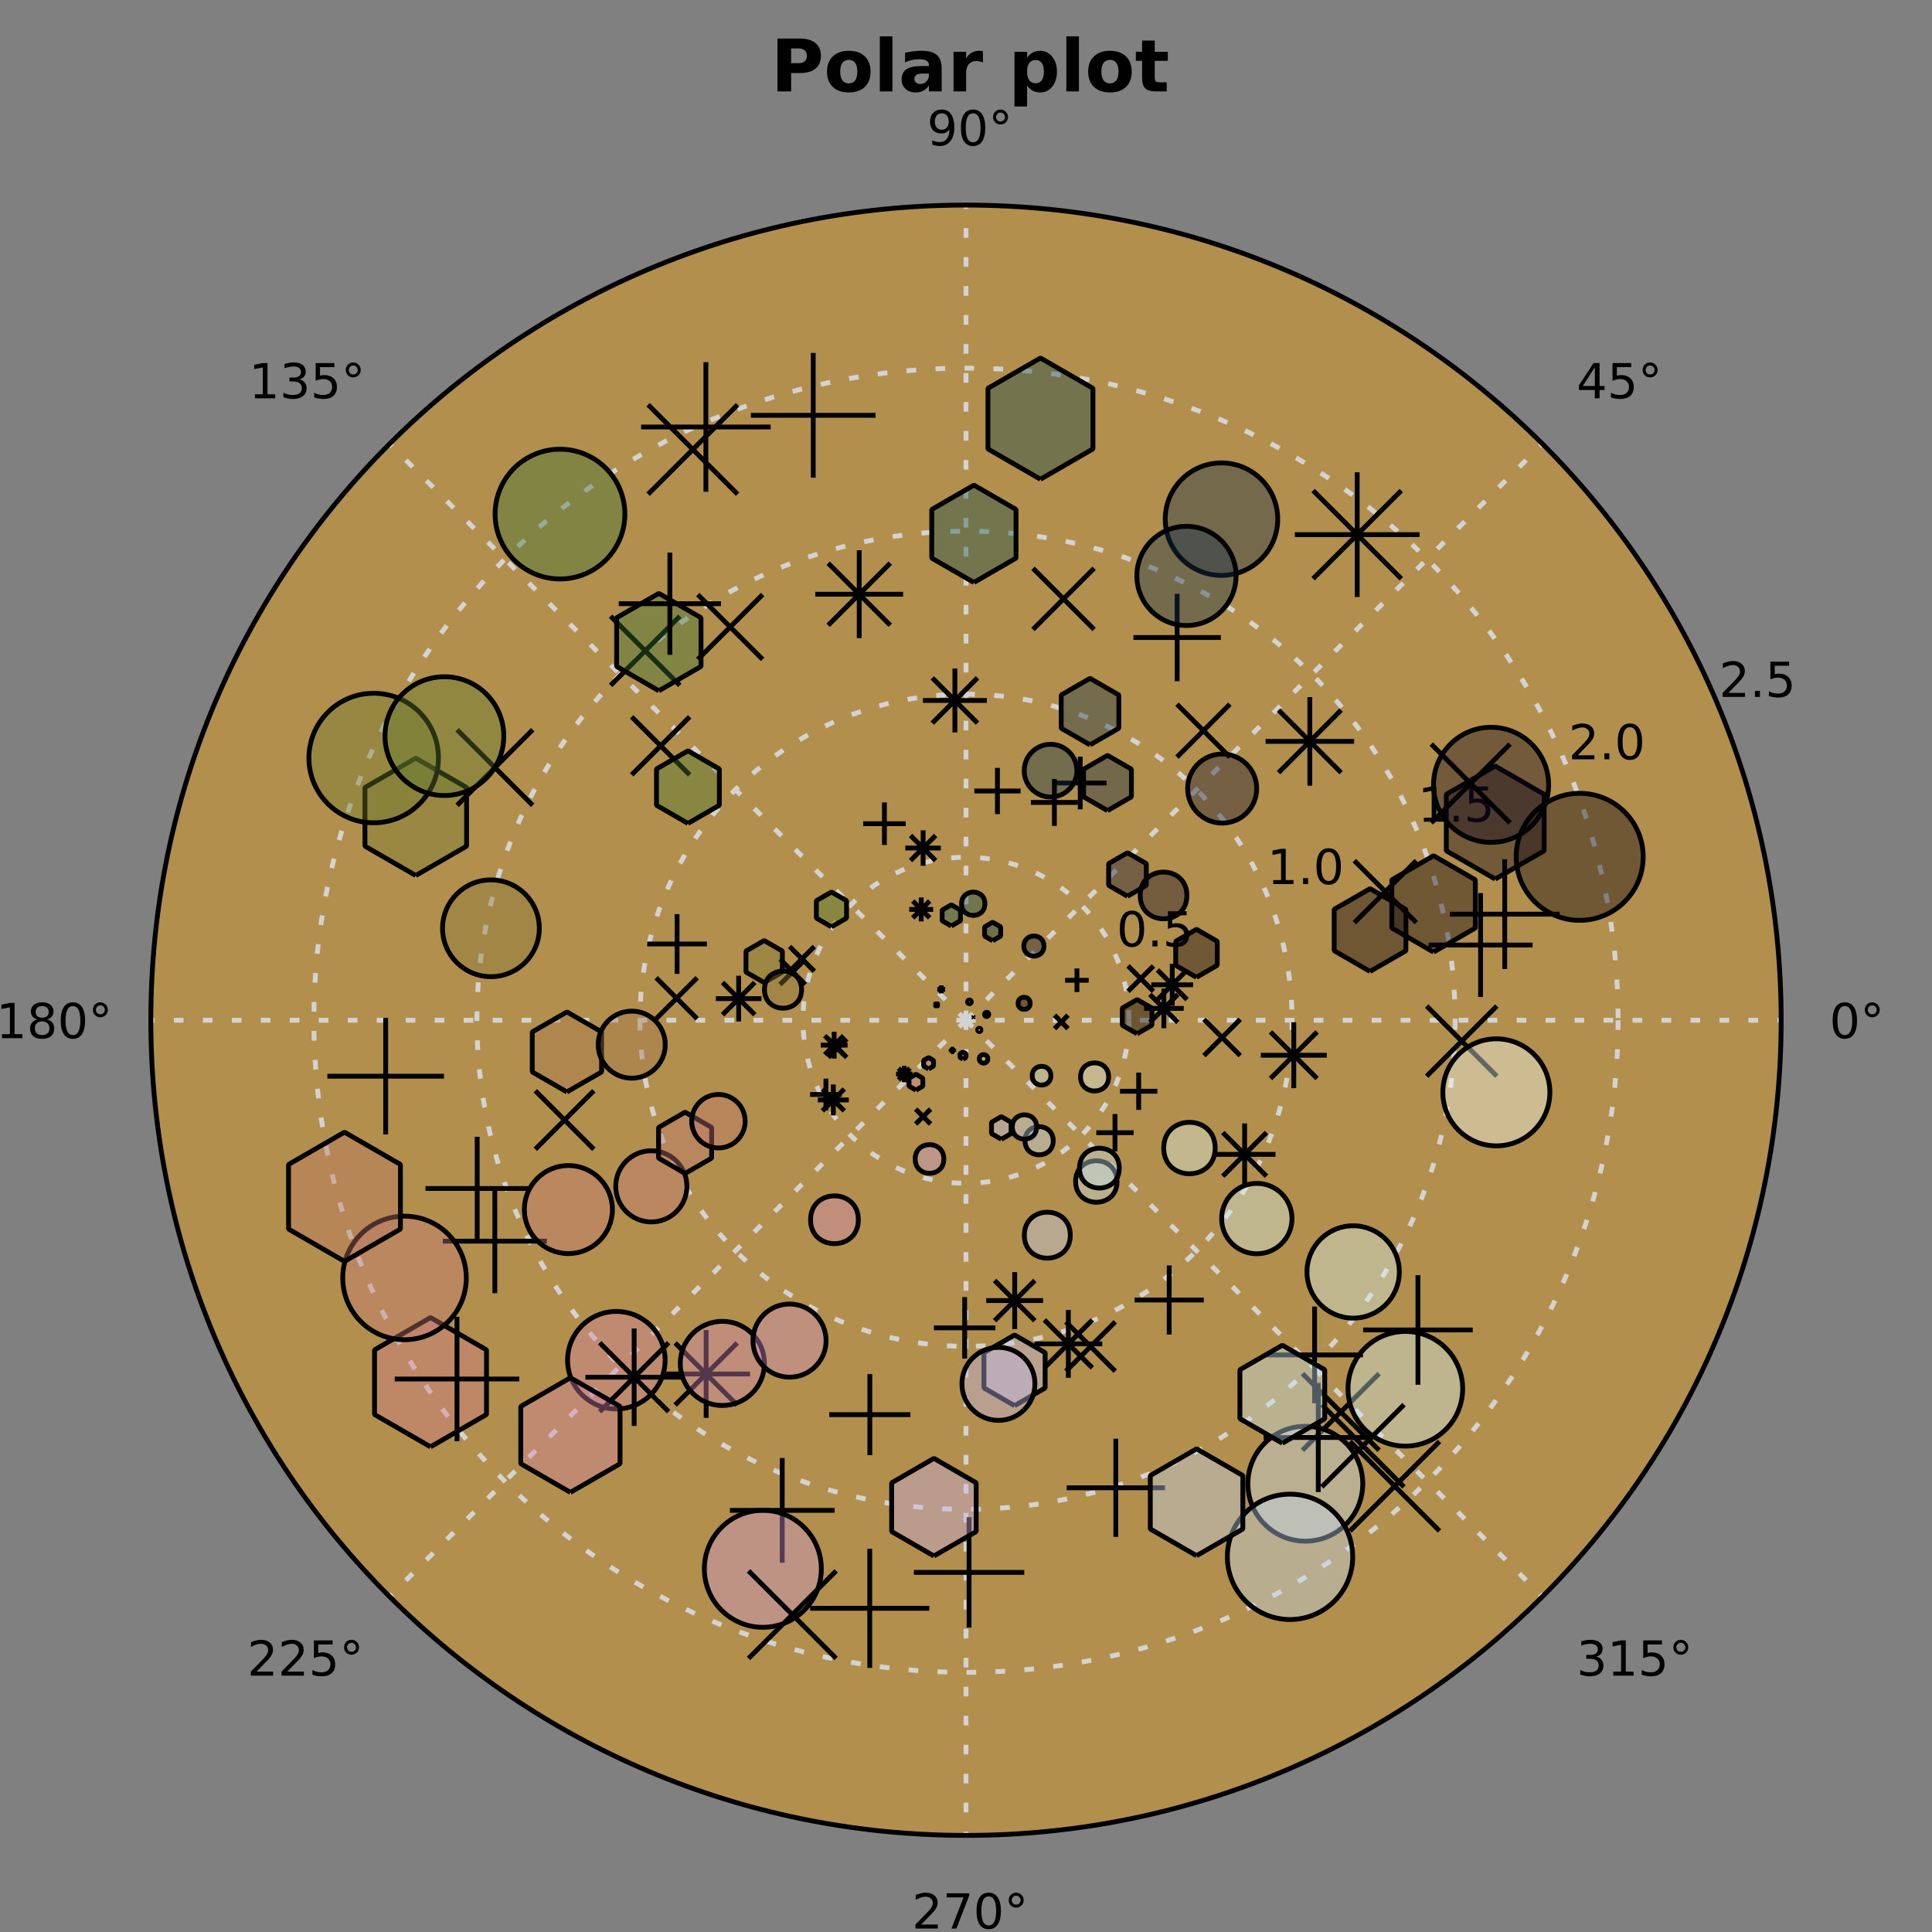 <?xml version="1.0" encoding="UTF-8"?>
<svg xmlns="http://www.w3.org/2000/svg" xmlns:xlink="http://www.w3.org/1999/xlink" width="400pt" height="400pt" viewBox="0 0 400 400" version="1.1">
<defs>
<g>
<symbol overflow="visible" id="glyph0-0">
<path style="stroke:none;" d="M 0.75 2.656 L 0.75 -10.578 L 8.25 -10.578 L 8.25 2.656 Z M 1.594 1.812 L 7.406 1.812 L 7.406 -9.734 L 1.594 -9.734 Z "/>
</symbol>
<symbol overflow="visible" id="glyph0-1">
<path style="stroke:none;" d="M 1.375 -10.938 L 6.062 -10.938 C 7.445 -10.938 8.508 -10.625 9.25 -10 C 10 -9.383 10.375 -8.508 10.375 -7.375 C 10.375 -6.219 10 -5.332 9.25 -4.719 C 8.508 -4.102 7.445 -3.797 6.062 -3.797 L 4.203 -3.797 L 4.203 0 L 1.375 0 Z M 4.203 -8.891 L 4.203 -5.844 L 5.75 -5.844 C 6.301 -5.844 6.723 -5.973 7.016 -6.234 C 7.316 -6.504 7.469 -6.883 7.469 -7.375 C 7.469 -7.852 7.316 -8.223 7.016 -8.484 C 6.723 -8.754 6.301 -8.891 5.75 -8.891 Z "/>
</symbol>
<symbol overflow="visible" id="glyph0-2">
<path style="stroke:none;" d="M 5.156 -6.531 C 4.582 -6.531 4.141 -6.32 3.828 -5.906 C 3.523 -5.488 3.375 -4.883 3.375 -4.094 C 3.375 -3.312 3.523 -2.707 3.828 -2.281 C 4.141 -1.863 4.582 -1.656 5.156 -1.656 C 5.727 -1.656 6.164 -1.863 6.469 -2.281 C 6.77 -2.707 6.922 -3.312 6.922 -4.094 C 6.922 -4.883 6.77 -5.488 6.469 -5.906 C 6.164 -6.32 5.727 -6.531 5.156 -6.531 Z M 5.156 -8.406 C 6.57 -8.406 7.676 -8.02 8.469 -7.25 C 9.258 -6.488 9.656 -5.438 9.656 -4.094 C 9.656 -2.75 9.258 -1.691 8.469 -0.922 C 7.676 -0.16 6.57 0.219 5.156 0.219 C 3.75 0.219 2.645 -0.16 1.844 -0.922 C 1.039 -1.691 0.641 -2.75 0.641 -4.094 C 0.641 -5.438 1.039 -6.488 1.844 -7.25 C 2.645 -8.02 3.75 -8.406 5.156 -8.406 Z "/>
</symbol>
<symbol overflow="visible" id="glyph0-3">
<path style="stroke:none;" d="M 1.266 -11.391 L 3.875 -11.391 L 3.875 0 L 1.266 0 Z "/>
</symbol>
<symbol overflow="visible" id="glyph0-4">
<path style="stroke:none;" d="M 4.938 -3.688 C 4.383 -3.688 3.969 -3.594 3.688 -3.406 C 3.414 -3.227 3.281 -2.957 3.281 -2.594 C 3.281 -2.258 3.391 -2 3.609 -1.812 C 3.836 -1.625 4.148 -1.531 4.547 -1.531 C 5.035 -1.531 5.445 -1.707 5.781 -2.062 C 6.125 -2.414 6.297 -2.859 6.297 -3.391 L 6.297 -3.688 Z M 8.938 -4.688 L 8.938 0 L 6.297 0 L 6.297 -1.219 C 5.941 -0.719 5.547 -0.352 5.109 -0.125 C 4.672 0.102 4.141 0.219 3.516 0.219 C 2.66 0.219 1.969 -0.031 1.438 -0.531 C 0.906 -1.031 0.641 -1.676 0.641 -2.469 C 0.641 -3.426 0.969 -4.129 1.625 -4.578 C 2.289 -5.023 3.332 -5.25 4.75 -5.25 L 6.297 -5.25 L 6.297 -5.453 C 6.297 -5.867 6.129 -6.172 5.797 -6.359 C 5.473 -6.555 4.969 -6.656 4.281 -6.656 C 3.719 -6.656 3.191 -6.598 2.703 -6.484 C 2.223 -6.379 1.773 -6.211 1.359 -5.984 L 1.359 -7.984 C 1.922 -8.117 2.484 -8.223 3.047 -8.297 C 3.617 -8.367 4.188 -8.406 4.75 -8.406 C 6.227 -8.406 7.297 -8.113 7.953 -7.531 C 8.609 -6.945 8.938 -6 8.938 -4.688 Z "/>
</symbol>
<symbol overflow="visible" id="glyph0-5">
<path style="stroke:none;" d="M 7.359 -5.969 C 7.129 -6.07 6.898 -6.148 6.672 -6.203 C 6.441 -6.254 6.211 -6.281 5.984 -6.281 C 5.305 -6.281 4.785 -6.062 4.422 -5.625 C 4.055 -5.195 3.875 -4.582 3.875 -3.781 L 3.875 0 L 1.266 0 L 1.266 -8.203 L 3.875 -8.203 L 3.875 -6.859 C 4.219 -7.391 4.609 -7.781 5.047 -8.031 C 5.484 -8.281 6.004 -8.406 6.609 -8.406 C 6.703 -8.406 6.797 -8.398 6.891 -8.391 C 6.992 -8.379 7.145 -8.363 7.344 -8.344 Z "/>
</symbol>
<symbol overflow="visible" id="glyph0-6">
<path style="stroke:none;" d=""/>
</symbol>
<symbol overflow="visible" id="glyph0-7">
<path style="stroke:none;" d="M 3.875 -1.188 L 3.875 3.125 L 1.266 3.125 L 1.266 -8.203 L 3.875 -8.203 L 3.875 -7 C 4.238 -7.477 4.641 -7.832 5.078 -8.062 C 5.523 -8.289 6.031 -8.406 6.594 -8.406 C 7.602 -8.406 8.43 -8 9.078 -7.188 C 9.734 -6.383 10.062 -5.352 10.062 -4.094 C 10.062 -2.832 9.734 -1.797 9.078 -0.984 C 8.43 -0.18 7.602 0.219 6.594 0.219 C 6.031 0.219 5.523 0.102 5.078 -0.125 C 4.641 -0.352 4.238 -0.707 3.875 -1.188 Z M 5.625 -6.5 C 5.062 -6.5 4.629 -6.289 4.328 -5.875 C 4.023 -5.469 3.875 -4.875 3.875 -4.094 C 3.875 -3.32 4.023 -2.727 4.328 -2.312 C 4.629 -1.895 5.062 -1.688 5.625 -1.688 C 6.188 -1.688 6.613 -1.891 6.906 -2.297 C 7.207 -2.711 7.359 -3.312 7.359 -4.094 C 7.359 -4.875 7.207 -5.469 6.906 -5.875 C 6.613 -6.289 6.188 -6.5 5.625 -6.5 Z "/>
</symbol>
<symbol overflow="visible" id="glyph0-8">
<path style="stroke:none;" d="M 4.125 -10.531 L 4.125 -8.203 L 6.828 -8.203 L 6.828 -6.328 L 4.125 -6.328 L 4.125 -2.844 C 4.125 -2.469 4.195 -2.211 4.344 -2.078 C 4.5 -1.941 4.801 -1.875 5.25 -1.875 L 6.594 -1.875 L 6.594 0 L 4.344 0 C 3.312 0 2.578 -0.211 2.141 -0.641 C 1.711 -1.078 1.5 -1.812 1.5 -2.844 L 1.5 -6.328 L 0.203 -6.328 L 0.203 -8.203 L 1.5 -8.203 L 1.5 -10.531 Z "/>
</symbol>
<symbol overflow="visible" id="glyph1-0">
<path style="stroke:none;" d="M 0.5 1.766 L 0.5 -7.047 L 5.5 -7.047 L 5.5 1.766 Z M 1.062 1.219 L 4.938 1.219 L 4.938 -6.484 L 1.062 -6.484 Z "/>
</symbol>
<symbol overflow="visible" id="glyph1-1">
<path style="stroke:none;" d="M 3.172 -6.641 C 2.672 -6.641 2.289 -6.391 2.031 -5.891 C 1.781 -5.391 1.656 -4.641 1.656 -3.641 C 1.656 -2.641 1.781 -1.891 2.031 -1.391 C 2.289 -0.891 2.672 -0.641 3.172 -0.641 C 3.691 -0.641 4.078 -0.891 4.328 -1.391 C 4.586 -1.891 4.719 -2.641 4.719 -3.641 C 4.719 -4.641 4.586 -5.391 4.328 -5.891 C 4.078 -6.391 3.691 -6.641 3.172 -6.641 Z M 3.172 -7.422 C 3.992 -7.422 4.617 -7.098 5.047 -6.453 C 5.484 -5.805 5.703 -4.867 5.703 -3.641 C 5.703 -2.41 5.484 -1.473 5.047 -0.828 C 4.617 -0.18 3.992 0.141 3.172 0.141 C 2.359 0.141 1.734 -0.18 1.297 -0.828 C 0.867 -1.473 0.656 -2.41 0.656 -3.641 C 0.656 -4.867 0.867 -5.805 1.297 -6.453 C 1.734 -7.098 2.359 -7.422 3.172 -7.422 Z "/>
</symbol>
<symbol overflow="visible" id="glyph1-2">
<path style="stroke:none;" d="M 1.062 -1.234 L 2.094 -1.234 L 2.094 0 L 1.062 0 Z "/>
</symbol>
<symbol overflow="visible" id="glyph1-3">
<path style="stroke:none;" d="M 1.078 -7.297 L 4.953 -7.297 L 4.953 -6.453 L 1.984 -6.453 L 1.984 -4.672 C 2.129 -4.723 2.27 -4.758 2.406 -4.781 C 2.551 -4.801 2.695 -4.812 2.844 -4.812 C 3.656 -4.812 4.297 -4.586 4.766 -4.141 C 5.242 -3.703 5.484 -3.102 5.484 -2.344 C 5.484 -1.551 5.238 -0.938 4.75 -0.5 C 4.27 -0.07 3.582 0.141 2.688 0.141 C 2.383 0.141 2.07 0.113 1.75 0.062 C 1.438 0.008 1.109 -0.066 0.766 -0.172 L 0.766 -1.156 C 1.066 -1 1.375 -0.879 1.688 -0.797 C 2 -0.723 2.328 -0.688 2.672 -0.688 C 3.234 -0.688 3.676 -0.832 4 -1.125 C 4.332 -1.426 4.5 -1.832 4.5 -2.344 C 4.5 -2.844 4.332 -3.238 4 -3.531 C 3.676 -3.832 3.234 -3.984 2.672 -3.984 C 2.41 -3.984 2.145 -3.953 1.875 -3.891 C 1.613 -3.836 1.348 -3.75 1.078 -3.625 Z "/>
</symbol>
<symbol overflow="visible" id="glyph1-4">
<path style="stroke:none;" d="M 1.234 -0.828 L 2.859 -0.828 L 2.859 -6.391 L 1.094 -6.047 L 1.094 -6.938 L 2.844 -7.297 L 3.828 -7.297 L 3.828 -0.828 L 5.438 -0.828 L 5.438 0 L 1.234 0 Z "/>
</symbol>
<symbol overflow="visible" id="glyph1-5">
<path style="stroke:none;" d="M 1.922 -0.828 L 5.359 -0.828 L 5.359 0 L 0.734 0 L 0.734 -0.828 C 1.109 -1.211 1.617 -1.734 2.266 -2.391 C 2.91 -3.047 3.316 -3.469 3.484 -3.656 C 3.797 -4.008 4.016 -4.305 4.141 -4.547 C 4.266 -4.797 4.328 -5.039 4.328 -5.281 C 4.328 -5.664 4.191 -5.977 3.922 -6.219 C 3.648 -6.469 3.297 -6.594 2.859 -6.594 C 2.547 -6.594 2.219 -6.535 1.875 -6.422 C 1.539 -6.316 1.176 -6.156 0.781 -5.938 L 0.781 -6.938 C 1.176 -7.094 1.547 -7.211 1.891 -7.297 C 2.234 -7.379 2.551 -7.422 2.844 -7.422 C 3.594 -7.422 4.191 -7.234 4.641 -6.859 C 5.098 -6.484 5.328 -5.977 5.328 -5.344 C 5.328 -5.039 5.27 -4.754 5.156 -4.484 C 5.039 -4.223 4.836 -3.91 4.547 -3.547 C 4.461 -3.453 4.203 -3.176 3.766 -2.719 C 3.328 -2.27 2.711 -1.641 1.922 -0.828 Z "/>
</symbol>
<symbol overflow="visible" id="glyph1-6">
<path style="stroke:none;" d="M 2.5 -6.797 C 2.238 -6.797 2.02 -6.703 1.844 -6.516 C 1.664 -6.336 1.578 -6.117 1.578 -5.859 C 1.578 -5.598 1.664 -5.379 1.844 -5.203 C 2.02 -5.023 2.238 -4.938 2.5 -4.938 C 2.758 -4.938 2.977 -5.023 3.156 -5.203 C 3.332 -5.379 3.422 -5.598 3.422 -5.859 C 3.422 -6.117 3.332 -6.336 3.156 -6.516 C 2.977 -6.703 2.758 -6.797 2.5 -6.797 Z M 2.5 -7.422 C 2.707 -7.422 2.906 -7.379 3.094 -7.297 C 3.289 -7.223 3.457 -7.109 3.594 -6.953 C 3.75 -6.805 3.863 -6.641 3.938 -6.453 C 4.008 -6.273 4.047 -6.078 4.047 -5.859 C 4.047 -5.43 3.895 -5.066 3.594 -4.766 C 3.289 -4.473 2.922 -4.328 2.484 -4.328 C 2.047 -4.328 1.68 -4.473 1.391 -4.766 C 1.098 -5.055 0.953 -5.422 0.953 -5.859 C 0.953 -6.297 1.098 -6.664 1.391 -6.969 C 1.691 -7.27 2.062 -7.422 2.5 -7.422 Z "/>
</symbol>
<symbol overflow="visible" id="glyph1-7">
<path style="stroke:none;" d="M 3.781 -6.438 L 1.297 -2.547 L 3.781 -2.547 Z M 3.516 -7.297 L 4.766 -7.297 L 4.766 -2.547 L 5.797 -2.547 L 5.797 -1.719 L 4.766 -1.719 L 4.766 0 L 3.781 0 L 3.781 -1.719 L 0.484 -1.719 L 0.484 -2.672 Z "/>
</symbol>
<symbol overflow="visible" id="glyph1-8">
<path style="stroke:none;" d="M 1.094 -0.156 L 1.094 -1.047 C 1.344 -0.93 1.594 -0.844 1.844 -0.781 C 2.102 -0.719 2.352 -0.688 2.594 -0.688 C 3.25 -0.688 3.75 -0.906 4.094 -1.344 C 4.438 -1.781 4.629 -2.445 4.672 -3.344 C 4.484 -3.062 4.242 -2.844 3.953 -2.688 C 3.672 -2.539 3.352 -2.469 3 -2.469 C 2.27 -2.469 1.691 -2.688 1.266 -3.125 C 0.836 -3.57 0.625 -4.176 0.625 -4.938 C 0.625 -5.688 0.844 -6.285 1.281 -6.734 C 1.727 -7.191 2.32 -7.422 3.062 -7.422 C 3.906 -7.422 4.547 -7.098 4.984 -6.453 C 5.43 -5.805 5.656 -4.867 5.656 -3.641 C 5.656 -2.492 5.383 -1.578 4.844 -0.891 C 4.301 -0.203 3.566 0.141 2.641 0.141 C 2.391 0.141 2.141 0.113 1.891 0.062 C 1.641 0.02 1.375 -0.051 1.094 -0.156 Z M 3.062 -3.25 C 3.5 -3.25 3.848 -3.398 4.109 -3.703 C 4.367 -4.004 4.5 -4.414 4.5 -4.938 C 4.5 -5.469 4.367 -5.883 4.109 -6.188 C 3.848 -6.488 3.5 -6.641 3.062 -6.641 C 2.613 -6.641 2.258 -6.488 2 -6.188 C 1.75 -5.883 1.625 -5.469 1.625 -4.938 C 1.625 -4.414 1.75 -4.004 2 -3.703 C 2.258 -3.398 2.613 -3.25 3.062 -3.25 Z "/>
</symbol>
<symbol overflow="visible" id="glyph1-9">
<path style="stroke:none;" d="M 4.062 -3.938 C 4.531 -3.832 4.895 -3.617 5.156 -3.297 C 5.426 -2.984 5.562 -2.594 5.562 -2.125 C 5.562 -1.406 5.312 -0.848 4.812 -0.453 C 4.32 -0.055 3.617 0.141 2.703 0.141 C 2.398 0.141 2.086 0.109 1.766 0.047 C 1.441 -0.016 1.109 -0.102 0.766 -0.219 L 0.766 -1.172 C 1.035 -1.016 1.332 -0.895 1.656 -0.812 C 1.988 -0.727 2.332 -0.688 2.688 -0.688 C 3.301 -0.688 3.77 -0.805 4.094 -1.047 C 4.414 -1.297 4.578 -1.656 4.578 -2.125 C 4.578 -2.551 4.426 -2.883 4.125 -3.125 C 3.82 -3.363 3.406 -3.484 2.875 -3.484 L 2.016 -3.484 L 2.016 -4.297 L 2.906 -4.297 C 3.395 -4.297 3.766 -4.395 4.016 -4.594 C 4.273 -4.789 4.406 -5.07 4.406 -5.438 C 4.406 -5.801 4.27 -6.082 4 -6.281 C 3.738 -6.488 3.363 -6.594 2.875 -6.594 C 2.602 -6.594 2.312 -6.562 2 -6.5 C 1.688 -6.445 1.348 -6.359 0.984 -6.234 L 0.984 -7.109 C 1.359 -7.211 1.707 -7.289 2.031 -7.344 C 2.363 -7.395 2.672 -7.422 2.953 -7.422 C 3.703 -7.422 4.297 -7.25 4.734 -6.906 C 5.172 -6.57 5.391 -6.113 5.391 -5.531 C 5.391 -5.125 5.273 -4.781 5.047 -4.5 C 4.816 -4.227 4.488 -4.039 4.062 -3.938 Z "/>
</symbol>
<symbol overflow="visible" id="glyph1-10">
<path style="stroke:none;" d="M 3.172 -3.469 C 2.703 -3.469 2.332 -3.336 2.062 -3.078 C 1.801 -2.828 1.672 -2.484 1.672 -2.047 C 1.672 -1.609 1.801 -1.266 2.062 -1.016 C 2.332 -0.766 2.703 -0.641 3.172 -0.641 C 3.641 -0.641 4.008 -0.766 4.281 -1.016 C 4.551 -1.266 4.688 -1.609 4.688 -2.047 C 4.688 -2.484 4.551 -2.828 4.281 -3.078 C 4.02 -3.336 3.648 -3.469 3.172 -3.469 Z M 2.188 -3.875 C 1.77 -3.977 1.441 -4.176 1.203 -4.469 C 0.961 -4.758 0.844 -5.113 0.844 -5.531 C 0.844 -6.113 1.051 -6.57 1.469 -6.906 C 1.883 -7.25 2.453 -7.422 3.172 -7.422 C 3.898 -7.422 4.473 -7.25 4.891 -6.906 C 5.305 -6.57 5.516 -6.113 5.516 -5.531 C 5.516 -5.113 5.395 -4.758 5.156 -4.469 C 4.914 -4.176 4.586 -3.977 4.172 -3.875 C 4.648 -3.77 5.02 -3.555 5.281 -3.234 C 5.539 -2.91 5.672 -2.516 5.672 -2.047 C 5.672 -1.336 5.457 -0.797 5.031 -0.422 C 4.602 -0.047 3.984 0.141 3.172 0.141 C 2.367 0.141 1.75 -0.047 1.312 -0.422 C 0.883 -0.797 0.672 -1.336 0.672 -2.047 C 0.672 -2.516 0.805 -2.91 1.078 -3.234 C 1.348 -3.555 1.719 -3.77 2.188 -3.875 Z M 1.828 -5.438 C 1.828 -5.062 1.945 -4.766 2.188 -4.547 C 2.426 -4.336 2.754 -4.234 3.172 -4.234 C 3.598 -4.234 3.93 -4.336 4.172 -4.547 C 4.41 -4.766 4.531 -5.062 4.531 -5.438 C 4.531 -5.812 4.41 -6.102 4.172 -6.312 C 3.93 -6.531 3.598 -6.641 3.172 -6.641 C 2.754 -6.641 2.426 -6.531 2.188 -6.312 C 1.945 -6.102 1.828 -5.812 1.828 -5.438 Z "/>
</symbol>
<symbol overflow="visible" id="glyph1-11">
<path style="stroke:none;" d="M 0.828 -7.297 L 5.516 -7.297 L 5.516 -6.875 L 2.859 0 L 1.828 0 L 4.328 -6.453 L 0.828 -6.453 Z "/>
</symbol>
</g>
</defs>
<g id="surface1">
<rect x="0" y="0" width="400" height="400" style="fill:rgb(50.196%,50.196%,50.196%);fill-opacity:1;stroke:none;"/>
<g style="fill:rgb(0%,0%,0%);fill-opacity:1;">
  <use xlink:href="#glyph0-1" x="159.59" y="18.922"/>
  <use xlink:href="#glyph0-2" x="170.583" y="18.922"/>
  <use xlink:href="#glyph0-3" x="180.889" y="18.922"/>
  <use xlink:href="#glyph0-4" x="186.03" y="18.922"/>
  <use xlink:href="#glyph0-5" x="196.152" y="18.922"/>
  <use xlink:href="#glyph0-6" x="203.55" y="18.922"/>
  <use xlink:href="#glyph0-7" x="208.772" y="18.922"/>
  <use xlink:href="#glyph0-3" x="219.509" y="18.922"/>
  <use xlink:href="#glyph0-2" x="224.651" y="18.922"/>
  <use xlink:href="#glyph0-8" x="234.956" y="18.922"/>
</g>
<path style=" stroke:none;fill-rule:nonzero;fill:rgb(100%,64.706%,0%);fill-opacity:0.4;" d="M 368.77 211.23 C 368.77 304.438 293.207 380 200 380 C 106.793 380 31.23 304.438 31.23 211.23 C 31.23 118.023 106.793 42.461 200 42.461 C 293.207 42.461 368.77 118.023 368.77 211.23 "/>
<path style="fill:none;stroke-width:1;stroke-linecap:butt;stroke-linejoin:miter;stroke:rgb(82.745%,82.745%,82.745%);stroke-opacity:1;stroke-dasharray:2,4;stroke-miterlimit:10;" d="M 223.754 178.77 C 223.754 197.41 208.641 212.523 190 212.523 C 171.359 212.523 156.246 197.41 156.246 178.77 C 156.246 160.129 171.359 145.016 190 145.016 C 208.641 145.016 223.754 160.129 223.754 178.77 " transform="matrix(1,0,0,1,10,32.461)"/>
<path style="fill:none;stroke-width:1;stroke-linecap:butt;stroke-linejoin:miter;stroke:rgb(82.745%,82.745%,82.745%);stroke-opacity:1;stroke-dasharray:2,4;stroke-miterlimit:10;" d="M 257.508 178.77 C 257.508 216.055 227.285 246.277 190 246.277 C 152.715 246.277 122.492 216.055 122.492 178.77 C 122.492 141.484 152.715 111.262 190 111.262 C 227.285 111.262 257.508 141.484 257.508 178.77 " transform="matrix(1,0,0,1,10,32.461)"/>
<path style="fill:none;stroke-width:1;stroke-linecap:butt;stroke-linejoin:miter;stroke:rgb(82.745%,82.745%,82.745%);stroke-opacity:1;stroke-dasharray:2,4;stroke-miterlimit:10;" d="M 291.262 178.77 C 291.262 234.695 245.926 280.031 190 280.031 C 134.074 280.031 88.738 234.695 88.738 178.77 C 88.738 122.844 134.074 77.508 190 77.508 C 245.926 77.508 291.262 122.844 291.262 178.77 " transform="matrix(1,0,0,1,10,32.461)"/>
<path style="fill:none;stroke-width:1;stroke-linecap:butt;stroke-linejoin:miter;stroke:rgb(82.745%,82.745%,82.745%);stroke-opacity:1;stroke-dasharray:2,4;stroke-miterlimit:10;" d="M 325.016 178.77 C 325.016 253.336 264.566 313.785 190 313.785 C 115.434 313.785 54.984 253.336 54.984 178.77 C 54.984 104.203 115.434 43.754 190 43.754 C 264.566 43.754 325.016 104.203 325.016 178.77 " transform="matrix(1,0,0,1,10,32.461)"/>
<path style="fill:none;stroke-width:1;stroke-linecap:butt;stroke-linejoin:miter;stroke:rgb(82.745%,82.745%,82.745%);stroke-opacity:1;stroke-dasharray:2,4;stroke-miterlimit:10;" d="M 190 178.77 L 358.77 178.77 " transform="matrix(1,0,0,1,10,32.461)"/>
<path style="fill:none;stroke-width:1;stroke-linecap:butt;stroke-linejoin:miter;stroke:rgb(82.745%,82.745%,82.745%);stroke-opacity:1;stroke-dasharray:2,4;stroke-miterlimit:10;" d="M 190 178.77 L 309.34 59.43 " transform="matrix(1,0,0,1,10,32.461)"/>
<path style="fill:none;stroke-width:1;stroke-linecap:butt;stroke-linejoin:miter;stroke:rgb(82.745%,82.745%,82.745%);stroke-opacity:1;stroke-dasharray:2,4;stroke-miterlimit:10;" d="M 190 178.77 L 190 10 " transform="matrix(1,0,0,1,10,32.461)"/>
<path style="fill:none;stroke-width:1;stroke-linecap:butt;stroke-linejoin:miter;stroke:rgb(82.745%,82.745%,82.745%);stroke-opacity:1;stroke-dasharray:2,4;stroke-miterlimit:10;" d="M 190 178.77 L 70.66 59.43 " transform="matrix(1,0,0,1,10,32.461)"/>
<path style="fill:none;stroke-width:1;stroke-linecap:butt;stroke-linejoin:miter;stroke:rgb(82.745%,82.745%,82.745%);stroke-opacity:1;stroke-dasharray:2,4;stroke-miterlimit:10;" d="M 190 178.77 L 21.23 178.77 " transform="matrix(1,0,0,1,10,32.461)"/>
<path style="fill:none;stroke-width:1;stroke-linecap:butt;stroke-linejoin:miter;stroke:rgb(82.745%,82.745%,82.745%);stroke-opacity:1;stroke-dasharray:2,4;stroke-miterlimit:10;" d="M 190 178.77 L 70.66 298.109 " transform="matrix(1,0,0,1,10,32.461)"/>
<path style="fill:none;stroke-width:1;stroke-linecap:butt;stroke-linejoin:miter;stroke:rgb(82.745%,82.745%,82.745%);stroke-opacity:1;stroke-dasharray:2,4;stroke-miterlimit:10;" d="M 190 178.77 L 190 347.539 " transform="matrix(1,0,0,1,10,32.461)"/>
<path style="fill:none;stroke-width:1;stroke-linecap:butt;stroke-linejoin:miter;stroke:rgb(82.745%,82.745%,82.745%);stroke-opacity:1;stroke-dasharray:2,4;stroke-miterlimit:10;" d="M 190 178.77 L 309.34 298.109 " transform="matrix(1,0,0,1,10,32.461)"/>
<path style="fill:none;stroke-width:1;stroke-linecap:butt;stroke-linejoin:miter;stroke:rgb(0%,0%,0%);stroke-opacity:1;stroke-miterlimit:10;" d="M 358.77 178.77 C 358.77 271.977 283.207 347.539 190 347.539 C 96.793 347.539 21.23 271.977 21.23 178.77 C 21.23 85.562 96.793 10 190 10 C 283.207 10 358.77 85.562 358.77 178.77 " transform="matrix(1,0,0,1,10,32.461)"/>
<g style="fill:rgb(0%,0%,0%);fill-opacity:1;">
  <use xlink:href="#glyph1-1" x="231.184" y="195.953"/>
  <use xlink:href="#glyph1-2" x="237.546" y="195.953"/>
  <use xlink:href="#glyph1-3" x="240.725" y="195.953"/>
</g>
<g style="fill:rgb(0%,0%,0%);fill-opacity:1;">
  <use xlink:href="#glyph1-4" x="262.367" y="183.039"/>
  <use xlink:href="#glyph1-2" x="268.729" y="183.039"/>
  <use xlink:href="#glyph1-1" x="271.908" y="183.039"/>
</g>
<g style="fill:rgb(0%,0%,0%);fill-opacity:1;">
  <use xlink:href="#glyph1-4" x="293.555" y="170.121"/>
  <use xlink:href="#glyph1-2" x="299.917" y="170.121"/>
  <use xlink:href="#glyph1-3" x="303.096" y="170.121"/>
</g>
<g style="fill:rgb(0%,0%,0%);fill-opacity:1;">
  <use xlink:href="#glyph1-5" x="324.738" y="157.203"/>
  <use xlink:href="#glyph1-2" x="331.101" y="157.203"/>
  <use xlink:href="#glyph1-1" x="334.279" y="157.203"/>
</g>
<g style="fill:rgb(0%,0%,0%);fill-opacity:1;">
  <use xlink:href="#glyph1-5" x="355.922" y="144.285"/>
  <use xlink:href="#glyph1-2" x="362.284" y="144.285"/>
  <use xlink:href="#glyph1-3" x="365.463" y="144.285"/>
</g>
<g style="fill:rgb(0%,0%,0%);fill-opacity:1;">
  <use xlink:href="#glyph1-1" x="378.77" y="214.941"/>
  <use xlink:href="#glyph1-6" x="385.132" y="214.941"/>
</g>
<g style="fill:rgb(0%,0%,0%);fill-opacity:1;">
  <use xlink:href="#glyph1-7" x="326.41" y="82.465"/>
  <use xlink:href="#glyph1-3" x="332.772" y="82.465"/>
  <use xlink:href="#glyph1-6" x="339.135" y="82.465"/>
</g>
<g style="fill:rgb(0%,0%,0%);fill-opacity:1;">
  <use xlink:href="#glyph1-8" x="191.926" y="30.102"/>
  <use xlink:href="#glyph1-1" x="198.288" y="30.102"/>
  <use xlink:href="#glyph1-6" x="204.65" y="30.102"/>
</g>
<g style="fill:rgb(0%,0%,0%);fill-opacity:1;">
  <use xlink:href="#glyph1-4" x="51.551" y="82.465"/>
  <use xlink:href="#glyph1-9" x="57.913" y="82.465"/>
  <use xlink:href="#glyph1-3" x="64.275" y="82.465"/>
  <use xlink:href="#glyph1-6" x="70.638" y="82.465"/>
</g>
<g style="fill:rgb(0%,0%,0%);fill-opacity:1;">
  <use xlink:href="#glyph1-4" x="-0.809" y="214.941"/>
  <use xlink:href="#glyph1-10" x="5.554" y="214.941"/>
  <use xlink:href="#glyph1-1" x="11.916" y="214.941"/>
  <use xlink:href="#glyph1-6" x="18.278" y="214.941"/>
</g>
<g style="fill:rgb(0%,0%,0%);fill-opacity:1;">
  <use xlink:href="#glyph1-5" x="51.191" y="346.922"/>
  <use xlink:href="#glyph1-5" x="57.554" y="346.922"/>
  <use xlink:href="#glyph1-3" x="63.916" y="346.922"/>
  <use xlink:href="#glyph1-6" x="70.278" y="346.922"/>
</g>
<g style="fill:rgb(0%,0%,0%);fill-opacity:1;">
  <use xlink:href="#glyph1-5" x="188.801" y="399.281"/>
  <use xlink:href="#glyph1-11" x="195.163" y="399.281"/>
  <use xlink:href="#glyph1-1" x="201.525" y="399.281"/>
  <use xlink:href="#glyph1-6" x="207.888" y="399.281"/>
</g>
<g style="fill:rgb(0%,0%,0%);fill-opacity:1;">
  <use xlink:href="#glyph1-9" x="326.41" y="346.922"/>
  <use xlink:href="#glyph1-4" x="332.772" y="346.922"/>
  <use xlink:href="#glyph1-3" x="339.135" y="346.922"/>
  <use xlink:href="#glyph1-6" x="345.497" y="346.922"/>
</g>
<path style="fill:none;stroke-width:1;stroke-linecap:butt;stroke-linejoin:bevel;stroke:rgb(0%,0%,0%);stroke-opacity:1;stroke-miterlimit:10;" d="M 231.18 275.574 L 210.852 275.574 M 221.016 265.41 L 221.016 285.738 " transform="matrix(1,0,0,1,10,32.461)"/>
<path style="fill:none;stroke-width:1;stroke-linecap:butt;stroke-linejoin:bevel;stroke:rgb(0%,0%,0%);stroke-opacity:1;stroke-miterlimit:10;" d="M 275.535 267.805 L 259.66 251.93 M 275.535 251.93 L 259.66 267.805 " transform="matrix(1,0,0,1,10,32.461)"/>
<path style="fill:none;stroke-width:1;stroke-linecap:butt;stroke-linejoin:bevel;stroke:rgb(0%,0%,0%);stroke-opacity:1;stroke-miterlimit:10;" d="M 229.621 193.469 L 221.887 193.469 M 225.754 189.605 L 225.754 197.336 " transform="matrix(1,0,0,1,10,32.461)"/>
<path style="fill-rule:nonzero;fill:rgb(83.201%,55.28%,75.521%);fill-opacity:0.4;stroke-width:1;stroke-linecap:butt;stroke-linejoin:bevel;stroke:rgb(0%,0%,0%);stroke-opacity:1;stroke-miterlimit:10;" d="M 167.711 220.078 C 167.711 226.676 157.816 226.676 157.816 220.078 C 157.816 213.48 167.711 213.48 167.711 220.078 " transform="matrix(1,0,0,1,10,32.461)"/>
<path style="fill-rule:nonzero;fill:rgb(75.872%,79.221%,95.439%);fill-opacity:0.4;stroke-width:1;stroke-linecap:butt;stroke-linejoin:bevel;stroke:rgb(0%,0%,0%);stroke-opacity:1;stroke-miterlimit:10;" d="M 197.309 203.41 L 199.34 202.238 L 199.34 199.891 L 197.309 198.719 L 195.277 199.891 L 195.277 202.238 L 197.309 203.41 " transform="matrix(1,0,0,1,10,32.461)"/>
<path style="fill:none;stroke-width:1;stroke-linecap:butt;stroke-linejoin:bevel;stroke:rgb(0%,0%,0%);stroke-opacity:1;stroke-miterlimit:10;" d="M 283.906 78.23 L 258.082 78.23 M 270.992 65.32 L 270.992 91.141 M 280.121 87.359 L 261.863 69.102 M 280.121 69.102 L 261.863 87.359 " transform="matrix(1,0,0,1,10,32.461)"/>
<path style="fill-rule:nonzero;fill:rgb(7.495%,3.647%,9.907%);fill-opacity:0.4;stroke-width:1;stroke-linecap:butt;stroke-linejoin:bevel;stroke:rgb(0%,0%,0%);stroke-opacity:1;stroke-miterlimit:10;" d="M 299.57 149.535 L 309.699 143.688 L 309.699 131.992 L 299.57 126.145 L 289.441 131.992 L 289.441 143.688 L 299.57 149.535 " transform="matrix(1,0,0,1,10,32.461)"/>
<path style="fill-rule:nonzero;fill:rgb(75.808%,80.573%,95.487%);fill-opacity:0.4;stroke-width:1;stroke-linecap:butt;stroke-linejoin:bevel;stroke:rgb(0%,0%,0%);stroke-opacity:1;stroke-miterlimit:10;" d="M 211.594 223.27 C 211.594 229.613 202.078 229.613 202.078 223.27 C 202.078 216.926 211.594 216.926 211.594 223.27 " transform="matrix(1,0,0,1,10,32.461)"/>
<path style="fill-rule:nonzero;fill:rgb(83.856%,94.119%,93.577%);fill-opacity:0.4;stroke-width:1;stroke-linecap:butt;stroke-linejoin:bevel;stroke:rgb(0%,0%,0%);stroke-opacity:1;stroke-miterlimit:10;" d="M 279.715 230.883 C 279.715 236.16 275.434 240.441 270.152 240.441 C 264.871 240.441 260.594 236.16 260.594 230.883 C 260.594 225.602 264.871 221.32 270.152 221.32 C 275.434 221.32 279.715 225.602 279.715 230.883 " transform="matrix(1,0,0,1,10,32.461)"/>
<path style="fill:none;stroke-width:1;stroke-linecap:butt;stroke-linejoin:bevel;stroke:rgb(0%,0%,0%);stroke-opacity:1;stroke-miterlimit:10;" d="M 103.223 224.512 L 81.676 224.512 M 92.449 213.738 L 92.449 235.285 " transform="matrix(1,0,0,1,10,32.461)"/>
<path style="fill:none;stroke-width:1;stroke-linecap:butt;stroke-linejoin:bevel;stroke:rgb(0%,0%,0%);stroke-opacity:1;stroke-miterlimit:10;" d="M 312.906 156.805 L 290.172 156.805 M 301.539 145.438 L 301.539 168.176 " transform="matrix(1,0,0,1,10,32.461)"/>
<path style="fill:none;stroke-width:1;stroke-linecap:butt;stroke-linejoin:bevel;stroke:rgb(0%,0%,0%);stroke-opacity:1;stroke-miterlimit:10;" d="M 99.5 213.602 L 78.094 213.602 M 88.797 202.898 L 88.797 224.301 " transform="matrix(1,0,0,1,10,32.461)"/>
<path style="fill:none;stroke-width:1;stroke-linecap:butt;stroke-linejoin:bevel;stroke:rgb(0%,0%,0%);stroke-opacity:1;stroke-miterlimit:10;" d="M 220.902 251.434 L 210.676 241.207 M 220.902 241.207 L 210.676 251.434 " transform="matrix(1,0,0,1,10,32.461)"/>
<path style="fill-rule:nonzero;fill:rgb(77.756%,88.404%,94.52%);fill-opacity:0.4;stroke-width:1;stroke-linecap:butt;stroke-linejoin:bevel;stroke:rgb(0%,0%,0%);stroke-opacity:1;stroke-miterlimit:10;" d="M 221.277 212.16 C 221.277 217.883 212.691 217.883 212.691 212.16 C 212.691 206.434 221.277 206.434 221.277 212.16 " transform="matrix(1,0,0,1,10,32.461)"/>
<path style="fill-rule:nonzero;fill:rgb(8.278%,30.686%,30.304%);fill-opacity:0.4;stroke-width:1;stroke-linecap:butt;stroke-linejoin:bevel;stroke:rgb(0%,0%,0%);stroke-opacity:1;stroke-miterlimit:10;" d="M 193.918 154.648 C 193.918 157.871 189.082 157.871 189.082 154.648 C 189.082 151.426 193.918 151.426 193.918 154.648 " transform="matrix(1,0,0,1,10,32.461)"/>
<path style="fill:none;stroke-width:1;stroke-linecap:butt;stroke-linejoin:bevel;stroke:rgb(0%,0%,0%);stroke-opacity:1;stroke-miterlimit:10;" d="M 239.227 236.688 L 224.91 236.688 M 232.07 229.531 L 232.07 243.848 " transform="matrix(1,0,0,1,10,32.461)"/>
<path style="fill-rule:nonzero;fill:rgb(4.822%,1.872%,5.328%);fill-opacity:0.4;stroke-width:1;stroke-linecap:butt;stroke-linejoin:bevel;stroke:rgb(0%,0%,0%);stroke-opacity:1;stroke-miterlimit:10;" d="M 273.652 168.664 L 281.078 164.379 L 281.078 155.809 L 273.652 151.523 L 266.23 155.809 L 266.23 164.379 L 273.652 168.664 " transform="matrix(1,0,0,1,10,32.461)"/>
<path style="fill-rule:nonzero;fill:rgb(8.5%,4.689%,12.274%);fill-opacity:0.4;stroke-width:1;stroke-linecap:butt;stroke-linejoin:bevel;stroke:rgb(0%,0%,0%);stroke-opacity:1;stroke-miterlimit:10;" d="M 310.625 130.031 C 310.625 136.609 305.289 141.945 298.711 141.945 C 292.133 141.945 286.797 136.609 286.797 130.031 C 286.797 123.449 292.133 118.117 298.711 118.117 C 305.289 118.117 310.625 123.449 310.625 130.031 " transform="matrix(1,0,0,1,10,32.461)"/>
<path style="fill-rule:nonzero;fill:rgb(77.177%,87.327%,94.747%);fill-opacity:0.4;stroke-width:1;stroke-linecap:butt;stroke-linejoin:bevel;stroke:rgb(0%,0%,0%);stroke-opacity:1;stroke-miterlimit:10;" d="M 272.145 274.73 C 272.145 281.297 266.82 286.621 260.254 286.621 C 253.684 286.621 248.359 281.297 248.359 274.73 C 248.359 268.16 253.684 262.836 260.254 262.836 C 266.82 262.836 272.145 268.16 272.145 274.73 " transform="matrix(1,0,0,1,10,32.461)"/>
<path style="fill-rule:nonzero;fill:rgb(80.728%,62.987%,87.271%);fill-opacity:0.4;stroke-width:1;stroke-linecap:butt;stroke-linejoin:bevel;stroke:rgb(0%,0%,0%);stroke-opacity:1;stroke-miterlimit:10;" d="M 185.414 207.492 C 185.414 211.453 179.477 211.453 179.477 207.492 C 179.477 203.535 185.414 203.535 185.414 207.492 " transform="matrix(1,0,0,1,10,32.461)"/>
<path style="fill:none;stroke-width:1;stroke-linecap:butt;stroke-linejoin:bevel;stroke:rgb(0%,0%,0%);stroke-opacity:1;stroke-miterlimit:10;" d="M 142.707 69.859 L 124.18 51.332 M 142.707 51.332 L 124.18 69.859 " transform="matrix(1,0,0,1,10,32.461)"/>
<path style="fill:none;stroke-width:1;stroke-linecap:butt;stroke-linejoin:bevel;stroke:rgb(0%,0%,0%);stroke-opacity:1;stroke-miterlimit:10;" d="M 130.746 109.441 L 116.422 95.117 M 130.746 95.117 L 116.422 109.441 " transform="matrix(1,0,0,1,10,32.461)"/>
<path style="fill:none;stroke-width:1;stroke-linecap:butt;stroke-linejoin:bevel;stroke:rgb(0%,0%,0%);stroke-opacity:1;stroke-miterlimit:10;" d="M 201.301 131.301 L 191.719 131.301 M 196.508 126.512 L 196.508 136.094 " transform="matrix(1,0,0,1,10,32.461)"/>
<path style="fill:none;stroke-width:1;stroke-linecap:butt;stroke-linejoin:bevel;stroke:rgb(0%,0%,0%);stroke-opacity:1;stroke-miterlimit:10;" d="M 132.793 127.969 L 120.773 115.949 M 132.793 115.949 L 120.773 127.969 " transform="matrix(1,0,0,1,10,32.461)"/>
<path style="fill-rule:nonzero;fill:rgb(81.065%,92.184%,93.738%);fill-opacity:0.4;stroke-width:1;stroke-linecap:butt;stroke-linejoin:bevel;stroke:rgb(0%,0%,0%);stroke-opacity:1;stroke-miterlimit:10;" d="M 292.832 255.07 C 292.832 261.629 287.52 266.941 280.961 266.941 C 274.402 266.941 269.09 261.629 269.09 255.07 C 269.09 248.512 274.402 243.199 280.961 243.199 C 287.52 243.199 292.832 248.512 292.832 255.07 " transform="matrix(1,0,0,1,10,32.461)"/>
<path style="fill:none;stroke-width:1;stroke-linecap:butt;stroke-linejoin:bevel;stroke:rgb(0%,0%,0%);stroke-opacity:1;stroke-miterlimit:10;" d="M 224.711 202.051 L 216.98 202.051 M 220.848 198.188 L 220.848 205.918 " transform="matrix(1,0,0,1,10,32.461)"/>
<path style="fill-rule:nonzero;fill:rgb(82.931%,51.386%,65.057%);fill-opacity:0.4;stroke-width:1;stroke-linecap:butt;stroke-linejoin:bevel;stroke:rgb(0%,0%,0%);stroke-opacity:1;stroke-miterlimit:10;" d="M 127.703 249.152 C 127.703 254.73 123.184 259.25 117.609 259.25 C 112.031 259.25 107.512 254.73 107.512 249.152 C 107.512 243.578 112.031 239.055 117.609 239.055 C 123.184 239.055 127.703 243.578 127.703 249.152 " transform="matrix(1,0,0,1,10,32.461)"/>
<path style="fill:none;stroke-width:1;stroke-linecap:butt;stroke-linejoin:bevel;stroke:rgb(0%,0%,0%);stroke-opacity:1;stroke-miterlimit:10;" d="M 165.32 186.48 L 161.469 182.629 M 165.32 182.629 L 161.469 186.48 " transform="matrix(1,0,0,1,10,32.461)"/>
<path style="fill:none;stroke-width:1;stroke-linecap:butt;stroke-linejoin:bevel;stroke:rgb(0%,0%,0%);stroke-opacity:1;stroke-miterlimit:10;" d="M 184.793 143.113 L 177.445 143.113 M 181.121 139.438 L 181.121 146.785 M 183.719 145.711 L 178.52 140.516 M 183.719 140.516 L 178.52 145.711 " transform="matrix(1,0,0,1,10,32.461)"/>
<path style="fill-rule:nonzero;fill:rgb(21.809%,45.605%,20.331%);fill-opacity:0.4;stroke-width:1;stroke-linecap:butt;stroke-linejoin:bevel;stroke:rgb(0%,0%,0%);stroke-opacity:1;stroke-miterlimit:10;" d="M 119.375 73.977 C 119.375 81.395 113.359 87.41 105.938 87.41 C 98.52 87.41 92.504 81.395 92.504 73.977 C 92.504 66.559 98.52 60.543 105.938 60.543 C 113.359 60.543 119.375 66.559 119.375 73.977 " transform="matrix(1,0,0,1,10,32.461)"/>
<path style="fill-rule:nonzero;fill:rgb(83.26%,93.757%,93.578%);fill-opacity:0.4;stroke-width:1;stroke-linecap:butt;stroke-linejoin:bevel;stroke:rgb(0%,0%,0%);stroke-opacity:1;stroke-miterlimit:10;" d="M 257.496 219.832 C 257.496 223.859 254.234 227.121 250.207 227.121 C 246.184 227.121 242.922 223.859 242.922 219.832 C 242.922 215.809 246.184 212.547 250.207 212.547 C 254.234 212.547 257.496 215.809 257.496 219.832 " transform="matrix(1,0,0,1,10,32.461)"/>
<path style="fill:none;stroke-width:1;stroke-linecap:butt;stroke-linejoin:bevel;stroke:rgb(0%,0%,0%);stroke-opacity:1;stroke-miterlimit:10;" d="M 147.664 174.289 L 138.207 174.289 M 142.934 169.559 L 142.934 179.016 M 146.277 177.629 L 139.594 170.945 M 146.277 170.945 L 139.594 177.629 " transform="matrix(1,0,0,1,10,32.461)"/>
<path style="fill:none;stroke-width:1;stroke-linecap:butt;stroke-linejoin:bevel;stroke:rgb(0%,0%,0%);stroke-opacity:1;stroke-miterlimit:10;" d="M 185.691 172.379 L 184.055 172.379 M 184.875 171.559 L 184.875 173.199 " transform="matrix(1,0,0,1,10,32.461)"/>
<path style="fill-rule:nonzero;fill:rgb(83.34%,53.384%,71.044%);fill-opacity:0.4;stroke-width:1;stroke-linecap:butt;stroke-linejoin:bevel;stroke:rgb(0%,0%,0%);stroke-opacity:1;stroke-miterlimit:10;" d="M 179.629 193.242 L 181.059 192.418 L 181.059 190.77 L 179.629 189.945 L 178.203 190.77 L 178.203 192.418 L 179.629 193.242 " transform="matrix(1,0,0,1,10,32.461)"/>
<path style="fill-rule:nonzero;fill:rgb(8.515%,24.517%,30.661%);fill-opacity:0.4;stroke-width:1;stroke-linecap:butt;stroke-linejoin:bevel;stroke:rgb(0%,0%,0%);stroke-opacity:1;stroke-miterlimit:10;" d="M 195.516 162.309 L 197.18 161.352 L 197.18 159.43 L 195.516 158.473 L 193.855 159.43 L 193.855 161.352 L 195.516 162.309 " transform="matrix(1,0,0,1,10,32.461)"/>
<path style="fill:none;stroke-width:1;stroke-linecap:butt;stroke-linejoin:bevel;stroke:rgb(0%,0%,0%);stroke-opacity:1;stroke-miterlimit:10;" d="M 274.238 265.156 L 251.625 265.156 M 262.934 253.848 L 262.934 276.461 " transform="matrix(1,0,0,1,10,32.461)"/>
<path style="fill:none;stroke-width:1;stroke-linecap:butt;stroke-linejoin:bevel;stroke:rgb(0%,0%,0%);stroke-opacity:1;stroke-miterlimit:10;" d="M 202.066 293.086 L 179.203 293.086 M 190.633 281.652 L 190.633 304.516 " transform="matrix(1,0,0,1,10,32.461)"/>
<path style="fill-rule:nonzero;fill:rgb(81.107%,49.301%,56.254%);fill-opacity:0.4;stroke-width:1;stroke-linecap:butt;stroke-linejoin:bevel;stroke:rgb(0%,0%,0%);stroke-opacity:1;stroke-miterlimit:10;" d="M 79.133 267.09 L 90.723 260.398 L 90.723 247.016 L 79.133 240.328 L 67.543 247.016 L 67.543 260.398 L 79.133 267.09 " transform="matrix(1,0,0,1,10,32.461)"/>
<path style="fill-rule:nonzero;fill:rgb(66.376%,47.393%,31.799%);fill-opacity:0.4;stroke-width:1;stroke-linecap:butt;stroke-linejoin:bevel;stroke:rgb(0%,0%,0%);stroke-opacity:1;stroke-miterlimit:10;" d="M 107.375 193.621 L 114.555 189.477 L 114.555 181.188 L 107.375 177.047 L 100.199 181.188 L 100.199 189.477 L 107.375 193.621 " transform="matrix(1,0,0,1,10,32.461)"/>
<path style="fill:none;stroke-width:1;stroke-linecap:butt;stroke-linejoin:bevel;stroke:rgb(0%,0%,0%);stroke-opacity:1;stroke-miterlimit:10;" d="M 131.387 252.676 L 111.203 252.676 M 121.293 242.586 L 121.293 262.766 M 128.43 259.812 L 114.16 245.539 M 128.43 245.539 L 114.16 259.812 " transform="matrix(1,0,0,1,10,32.461)"/>
<path style="fill-rule:nonzero;fill:rgb(10.402%,10.013%,21.312%);fill-opacity:0.4;stroke-width:1;stroke-linecap:butt;stroke-linejoin:bevel;stroke:rgb(0%,0%,0%);stroke-opacity:1;stroke-miterlimit:10;" d="M 223.43 153.098 L 227.332 150.844 L 227.332 146.34 L 223.43 144.09 L 219.531 146.34 L 219.531 150.844 L 223.43 153.098 " transform="matrix(1,0,0,1,10,32.461)"/>
<path style="fill-rule:nonzero;fill:rgb(10.393%,12.196%,23.89%);fill-opacity:0.4;stroke-width:1;stroke-linecap:butt;stroke-linejoin:bevel;stroke:rgb(0%,0%,0%);stroke-opacity:1;stroke-miterlimit:10;" d="M 206.141 163.41 C 206.141 166.188 201.977 166.188 201.977 163.41 C 201.977 160.633 206.141 160.633 206.141 163.41 " transform="matrix(1,0,0,1,10,32.461)"/>
<path style="fill:none;stroke-width:1;stroke-linecap:butt;stroke-linejoin:bevel;stroke:rgb(0%,0%,0%);stroke-opacity:1;stroke-miterlimit:10;" d="M 182.668 200.258 L 179.578 197.168 M 182.668 197.168 L 179.578 200.258 " transform="matrix(1,0,0,1,10,32.461)"/>
<path style="fill-rule:nonzero;fill:rgb(21.809%,45.605%,20.331%);fill-opacity:0.4;stroke-width:1;stroke-linecap:butt;stroke-linejoin:bevel;stroke:rgb(0%,0%,0%);stroke-opacity:1;stroke-miterlimit:10;" d="M 126.402 110.562 L 135.137 105.52 L 135.137 95.434 L 126.402 90.391 L 117.668 95.434 L 117.668 105.52 L 126.402 110.562 " transform="matrix(1,0,0,1,10,32.461)"/>
<path style="fill:none;stroke-width:1;stroke-linecap:butt;stroke-linejoin:bevel;stroke:rgb(0%,0%,0%);stroke-opacity:1;stroke-miterlimit:10;" d="M 215.406 170.496 L 210.527 170.496 M 212.969 168.055 L 212.969 172.938 " transform="matrix(1,0,0,1,10,32.461)"/>
<path style="fill-rule:nonzero;fill:rgb(65.367%,47.417%,30.859%);fill-opacity:0.4;stroke-width:1;stroke-linecap:butt;stroke-linejoin:bevel;stroke:rgb(0%,0%,0%);stroke-opacity:1;stroke-miterlimit:10;" d="M 127.734 183.824 C 127.734 187.656 124.629 190.762 120.797 190.762 C 116.965 190.762 113.855 187.656 113.855 183.824 C 113.855 179.988 116.965 176.883 120.797 176.883 C 124.629 176.883 127.734 179.988 127.734 183.824 " transform="matrix(1,0,0,1,10,32.461)"/>
<path style="fill-rule:nonzero;fill:rgb(9.642%,17.729%,28.347%);fill-opacity:0.4;stroke-width:1;stroke-linecap:butt;stroke-linejoin:bevel;stroke:rgb(0%,0%,0%);stroke-opacity:1;stroke-miterlimit:10;" d="M 219.297 135.371 L 224.25 132.512 L 224.25 126.793 L 219.297 123.934 L 214.344 126.793 L 214.344 132.512 L 219.297 135.371 " transform="matrix(1,0,0,1,10,32.461)"/>
<path style="fill:none;stroke-width:1;stroke-linecap:butt;stroke-linejoin:bevel;stroke:rgb(0%,0%,0%);stroke-opacity:1;stroke-miterlimit:10;" d="M 254.09 206.539 L 241.285 206.539 M 247.688 200.137 L 247.688 212.941 M 252.215 211.066 L 243.16 202.012 M 252.215 202.012 L 243.16 211.066 " transform="matrix(1,0,0,1,10,32.461)"/>
<path style="fill-rule:nonzero;fill:rgb(77.709%,48.022%,47.431%);fill-opacity:0.4;stroke-width:1;stroke-linecap:butt;stroke-linejoin:bevel;stroke:rgb(0%,0%,0%);stroke-opacity:1;stroke-miterlimit:10;" d="M 86.543 232.121 C 86.543 239.188 80.816 244.914 73.754 244.914 C 66.688 244.914 60.961 239.188 60.961 232.121 C 60.961 225.059 66.688 219.332 73.754 219.332 C 80.816 219.332 86.543 225.059 86.543 232.121 " transform="matrix(1,0,0,1,10,32.461)"/>
<path style="fill-rule:nonzero;fill:rgb(76.722%,74.298%,94.568%);fill-opacity:0.4;stroke-width:1;stroke-linecap:butt;stroke-linejoin:bevel;stroke:rgb(0%,0%,0%);stroke-opacity:1;stroke-miterlimit:10;" d="M 200.051 258.566 L 206.387 254.906 L 206.387 247.59 L 200.051 243.93 L 193.715 247.59 L 193.715 254.906 L 200.051 258.566 " transform="matrix(1,0,0,1,10,32.461)"/>
<path style="fill-rule:nonzero;fill:rgb(78.843%,48.31%,49.923%);fill-opacity:0.4;stroke-width:1;stroke-linecap:butt;stroke-linejoin:bevel;stroke:rgb(0%,0%,0%);stroke-opacity:1;stroke-miterlimit:10;" d="M 132.215 213.16 C 132.215 217.23 128.918 220.527 124.848 220.527 C 120.777 220.527 117.48 217.23 117.48 213.16 C 117.48 209.09 120.777 205.793 124.848 205.793 C 128.918 205.793 132.215 209.09 132.215 213.16 " transform="matrix(1,0,0,1,10,32.461)"/>
<path style="fill-rule:nonzero;fill:rgb(29.648%,47.258%,18.606%);fill-opacity:0.4;stroke-width:1;stroke-linecap:butt;stroke-linejoin:bevel;stroke:rgb(0%,0%,0%);stroke-opacity:1;stroke-miterlimit:10;" d="M 132.426 138.016 L 138.934 134.258 L 138.934 126.746 L 132.426 122.992 L 125.918 126.746 L 125.918 134.258 L 132.426 138.016 " transform="matrix(1,0,0,1,10,32.461)"/>
<path style="fill:none;stroke-width:1;stroke-linecap:butt;stroke-linejoin:bevel;stroke:rgb(0%,0%,0%);stroke-opacity:1;stroke-miterlimit:10;" d="M 178.91 189.906 L 175.52 189.906 M 177.215 188.211 L 177.215 191.605 M 178.414 191.105 L 176.016 188.707 M 178.414 188.707 L 176.016 191.105 " transform="matrix(1,0,0,1,10,32.461)"/>
<path style="fill-rule:nonzero;fill:rgb(77.115%,72.859%,94.086%);fill-opacity:0.4;stroke-width:1;stroke-linecap:butt;stroke-linejoin:bevel;stroke:rgb(0%,0%,0%);stroke-opacity:1;stroke-miterlimit:10;" d="M 204.27 254.055 C 204.27 258.23 200.887 261.613 196.711 261.613 C 192.539 261.613 189.156 258.23 189.156 254.055 C 189.156 249.883 192.539 246.496 196.711 246.496 C 200.887 246.496 204.27 249.883 204.27 254.055 " transform="matrix(1,0,0,1,10,32.461)"/>
<path style="fill:none;stroke-width:1;stroke-linecap:butt;stroke-linejoin:bevel;stroke:rgb(0%,0%,0%);stroke-opacity:1;stroke-miterlimit:10;" d="M 294.914 242.891 L 272.227 242.891 M 283.57 231.547 L 283.57 254.234 " transform="matrix(1,0,0,1,10,32.461)"/>
<path style="fill:none;stroke-width:1;stroke-linecap:butt;stroke-linejoin:bevel;stroke:rgb(0%,0%,0%);stroke-opacity:1;stroke-miterlimit:10;" d="M 182.41 300.523 L 157.734 300.523 M 170.074 288.184 L 170.074 312.859 " transform="matrix(1,0,0,1,10,32.461)"/>
<path style="fill:none;stroke-width:1;stroke-linecap:butt;stroke-linejoin:bevel;stroke:rgb(0%,0%,0%);stroke-opacity:1;stroke-miterlimit:10;" d="M 165.484 183.926 L 159.93 183.926 M 162.707 181.148 L 162.707 186.703 M 164.672 185.891 L 160.742 181.961 M 164.672 181.961 L 160.742 185.891 " transform="matrix(1,0,0,1,10,32.461)"/>
<path style="fill:none;stroke-width:1;stroke-linecap:butt;stroke-linejoin:bevel;stroke:rgb(0%,0%,0%);stroke-opacity:1;stroke-miterlimit:10;" d="M 280.688 275.398 L 263.652 258.359 M 280.688 258.359 L 263.652 275.398 " transform="matrix(1,0,0,1,10,32.461)"/>
<path style="fill:none;stroke-width:1;stroke-linecap:butt;stroke-linejoin:bevel;stroke:rgb(0%,0%,0%);stroke-opacity:1;stroke-miterlimit:10;" d="M 196.094 242.457 L 183.355 242.457 M 189.723 236.086 L 189.723 248.824 " transform="matrix(1,0,0,1,10,32.461)"/>
<path style="fill-rule:nonzero;fill:rgb(29.648%,47.258%,18.606%);fill-opacity:0.4;stroke-width:1;stroke-linecap:butt;stroke-linejoin:bevel;stroke:rgb(0%,0%,0%);stroke-opacity:1;stroke-miterlimit:10;" d="M 162.141 159.434 L 165.266 157.629 L 165.266 154.02 L 162.141 152.215 L 159.016 154.02 L 159.016 157.629 L 162.141 159.434 " transform="matrix(1,0,0,1,10,32.461)"/>
<path style="fill:none;stroke-width:1;stroke-linecap:butt;stroke-linejoin:bevel;stroke:rgb(0%,0%,0%);stroke-opacity:1;stroke-miterlimit:10;" d="M 302.641 137.91 L 286.32 121.59 M 302.641 121.59 L 286.32 137.91 " transform="matrix(1,0,0,1,10,32.461)"/>
<path style="fill:none;stroke-width:1;stroke-linecap:butt;stroke-linejoin:bevel;stroke:rgb(0%,0%,0%);stroke-opacity:1;stroke-miterlimit:10;" d="M 156.75 171.375 L 151.48 166.105 M 156.75 166.105 L 151.48 171.375 " transform="matrix(1,0,0,1,10,32.461)"/>
<path style="fill:none;stroke-width:1;stroke-linecap:butt;stroke-linejoin:bevel;stroke:rgb(0%,0%,0%);stroke-opacity:1;stroke-miterlimit:10;" d="M 191.648 178.262 L 191.414 178.027 M 191.648 178.027 L 191.414 178.262 " transform="matrix(1,0,0,1,10,32.461)"/>
<path style="fill-rule:nonzero;fill:rgb(78.292%,48.158%,48.672%);fill-opacity:0.4;stroke-width:1;stroke-linecap:butt;stroke-linejoin:bevel;stroke:rgb(0%,0%,0%);stroke-opacity:1;stroke-miterlimit:10;" d="M 116.793 217.965 C 116.793 223 112.711 227.082 107.676 227.082 C 102.641 227.082 98.559 223 98.559 217.965 C 98.559 212.93 102.641 208.848 107.676 208.848 C 112.711 208.848 116.793 212.93 116.793 217.965 " transform="matrix(1,0,0,1,10,32.461)"/>
<path style="fill:none;stroke-width:1;stroke-linecap:butt;stroke-linejoin:bevel;stroke:rgb(0%,0%,0%);stroke-opacity:1;stroke-miterlimit:10;" d="M 187.672 185.488 L 186.703 184.52 M 187.672 184.52 L 186.703 185.488 " transform="matrix(1,0,0,1,10,32.461)"/>
<path style="fill-rule:nonzero;fill:rgb(8.924%,21.757%,30.087%);fill-opacity:0.4;stroke-width:1;stroke-linecap:butt;stroke-linejoin:bevel;stroke:rgb(0%,0%,0%);stroke-opacity:1;stroke-miterlimit:10;" d="M 215.676 121.754 L 221.641 118.312 L 221.641 111.426 L 215.676 107.98 L 209.711 111.426 L 209.711 118.312 L 215.676 121.754 " transform="matrix(1,0,0,1,10,32.461)"/>
<path style="fill:none;stroke-width:1;stroke-linecap:butt;stroke-linejoin:bevel;stroke:rgb(0%,0%,0%);stroke-opacity:1;stroke-miterlimit:10;" d="M 228.812 172.781 L 223.551 167.523 M 228.812 167.523 L 223.551 172.781 " transform="matrix(1,0,0,1,10,32.461)"/>
<path style="fill-rule:nonzero;fill:rgb(6.267%,2.712%,7.578%);fill-opacity:0.4;stroke-width:1;stroke-linecap:butt;stroke-linejoin:bevel;stroke:rgb(0%,0%,0%);stroke-opacity:1;stroke-miterlimit:10;" d="M 237.719 169.883 L 242.02 167.398 L 242.02 162.43 L 237.719 159.945 L 233.414 162.43 L 233.414 167.398 L 237.719 169.883 " transform="matrix(1,0,0,1,10,32.461)"/>
<path style="fill:none;stroke-width:1;stroke-linecap:butt;stroke-linejoin:bevel;stroke:rgb(0%,0%,0%);stroke-opacity:1;stroke-miterlimit:10;" d="M 211.121 180.512 L 208.332 177.723 M 211.121 177.723 L 208.332 180.512 " transform="matrix(1,0,0,1,10,32.461)"/>
<path style="fill-rule:nonzero;fill:rgb(83.069%,51.752%,66.282%);fill-opacity:0.4;stroke-width:1;stroke-linecap:butt;stroke-linejoin:bevel;stroke:rgb(0%,0%,0%);stroke-opacity:1;stroke-miterlimit:10;" d="M 108.098 276.52 L 118.375 270.586 L 118.375 258.719 L 108.098 252.785 L 97.82 258.719 L 97.82 270.586 L 108.098 276.52 " transform="matrix(1,0,0,1,10,32.461)"/>
<path style="fill:none;stroke-width:1;stroke-linecap:butt;stroke-linejoin:bevel;stroke:rgb(0%,0%,0%);stroke-opacity:1;stroke-miterlimit:10;" d="M 307.309 163.199 L 285.773 163.199 M 296.539 152.43 L 296.539 173.965 " transform="matrix(1,0,0,1,10,32.461)"/>
<path style="fill:none;stroke-width:1;stroke-linecap:butt;stroke-linejoin:bevel;stroke:rgb(0%,0%,0%);stroke-opacity:1;stroke-miterlimit:10;" d="M 145.289 252.012 L 127.113 252.012 M 136.199 242.922 L 136.199 261.098 M 142.625 258.438 L 129.773 245.586 M 142.625 245.586 L 129.773 258.438 " transform="matrix(1,0,0,1,10,32.461)"/>
<path style="fill-rule:nonzero;fill:rgb(78.559%,68.539%,91.927%);fill-opacity:0.4;stroke-width:1;stroke-linecap:butt;stroke-linejoin:bevel;stroke:rgb(0%,0%,0%);stroke-opacity:1;stroke-miterlimit:10;" d="M 183.359 289.688 L 192.109 284.637 L 192.109 274.535 L 183.359 269.484 L 174.609 274.535 L 174.609 284.637 L 183.359 289.688 " transform="matrix(1,0,0,1,10,32.461)"/>
<path style="fill-rule:nonzero;fill:rgb(45.876%,48.057%,19.973%);fill-opacity:0.4;stroke-width:1;stroke-linecap:butt;stroke-linejoin:bevel;stroke:rgb(0%,0%,0%);stroke-opacity:1;stroke-miterlimit:10;" d="M 76.078 148.801 L 86.598 142.73 L 86.598 130.582 L 76.078 124.512 L 65.559 130.582 L 65.559 142.73 L 76.078 148.801 " transform="matrix(1,0,0,1,10,32.461)"/>
<path style="fill:none;stroke-width:1;stroke-linecap:butt;stroke-linejoin:bevel;stroke:rgb(0%,0%,0%);stroke-opacity:1;stroke-miterlimit:10;" d="M 219.105 129.656 L 208.203 129.656 M 213.652 124.203 L 213.652 135.105 " transform="matrix(1,0,0,1,10,32.461)"/>
<path style="fill-rule:nonzero;fill:rgb(78.825%,67.826%,91.458%);fill-opacity:0.4;stroke-width:1;stroke-linecap:butt;stroke-linejoin:bevel;stroke:rgb(0%,0%,0%);stroke-opacity:1;stroke-miterlimit:10;" d="M 189.375 186.824 L 190.012 186.457 L 190.012 185.719 L 189.375 185.352 L 188.742 185.719 L 188.742 186.457 L 189.375 186.824 " transform="matrix(1,0,0,1,10,32.461)"/>
<path style="fill:none;stroke-width:1;stroke-linecap:butt;stroke-linejoin:bevel;stroke:rgb(0%,0%,0%);stroke-opacity:1;stroke-miterlimit:10;" d="M 178.496 260.422 L 161.688 260.422 M 170.09 252.016 L 170.09 268.824 " transform="matrix(1,0,0,1,10,32.461)"/>
<path style="fill-rule:nonzero;fill:rgb(49.499%,47.99%,21.148%);fill-opacity:0.4;stroke-width:1;stroke-linecap:butt;stroke-linejoin:bevel;stroke:rgb(0%,0%,0%);stroke-opacity:1;stroke-miterlimit:10;" d="M 148.215 170.973 L 151.984 168.797 L 151.984 164.445 L 148.215 162.27 L 144.449 164.445 L 144.449 168.797 L 148.215 170.973 " transform="matrix(1,0,0,1,10,32.461)"/>
<path style="fill:none;stroke-width:1;stroke-linecap:butt;stroke-linejoin:bevel;stroke:rgb(0%,0%,0%);stroke-opacity:1;stroke-miterlimit:10;" d="M 242.766 99.531 L 224.664 99.531 M 233.715 90.48 L 233.715 108.582 " transform="matrix(1,0,0,1,10,32.461)"/>
<path style="fill-rule:nonzero;fill:rgb(9.403%,19.05%,29.043%);fill-opacity:0.4;stroke-width:1;stroke-linecap:butt;stroke-linejoin:bevel;stroke:rgb(0%,0%,0%);stroke-opacity:1;stroke-miterlimit:10;" d="M 254.539 75.023 C 254.539 81.457 249.324 86.668 242.895 86.668 C 236.465 86.668 231.25 81.457 231.25 75.023 C 231.25 68.594 236.465 63.379 242.895 63.379 C 249.324 63.379 254.539 68.594 254.539 75.023 " transform="matrix(1,0,0,1,10,32.461)"/>
<path style="fill:none;stroke-width:1;stroke-linecap:butt;stroke-linejoin:bevel;stroke:rgb(0%,0%,0%);stroke-opacity:1;stroke-miterlimit:10;" d="M 270.355 121.035 L 252.023 121.035 M 261.188 111.871 L 261.188 130.203 M 267.668 127.516 L 254.707 114.555 M 267.668 114.555 L 254.707 127.516 " transform="matrix(1,0,0,1,10,32.461)"/>
<path style="fill:none;stroke-width:1;stroke-linecap:butt;stroke-linejoin:bevel;stroke:rgb(0%,0%,0%);stroke-opacity:1;stroke-miterlimit:10;" d="M 244.633 124.297 L 233.672 113.332 M 244.633 113.332 L 233.672 124.297 " transform="matrix(1,0,0,1,10,32.461)"/>
<path style="fill-rule:nonzero;fill:rgb(73.545%,47.489%,40.254%);fill-opacity:0.4;stroke-width:1;stroke-linecap:butt;stroke-linejoin:bevel;stroke:rgb(0%,0%,0%);stroke-opacity:1;stroke-miterlimit:10;" d="M 61.32 228.695 L 72.906 222.008 L 72.906 208.633 L 61.32 201.941 L 49.738 208.633 L 49.738 222.008 L 61.32 228.695 " transform="matrix(1,0,0,1,10,32.461)"/>
<path style="fill:none;stroke-width:1;stroke-linecap:butt;stroke-linejoin:bevel;stroke:rgb(0%,0%,0%);stroke-opacity:1;stroke-miterlimit:10;" d="M 97.508 253.047 L 71.719 253.047 M 84.613 240.152 L 84.613 265.941 " transform="matrix(1,0,0,1,10,32.461)"/>
<path style="fill-rule:nonzero;fill:rgb(85.102%,94.805%,93.628%);fill-opacity:0.4;stroke-width:1;stroke-linecap:butt;stroke-linejoin:bevel;stroke:rgb(0%,0%,0%);stroke-opacity:1;stroke-miterlimit:10;" d="M 241.59 205.227 C 241.59 212.332 230.934 212.332 230.934 205.227 C 230.934 198.121 241.59 198.121 241.59 205.227 " transform="matrix(1,0,0,1,10,32.461)"/>
<path style="fill-rule:nonzero;fill:rgb(8.215%,28.657%,30.662%);fill-opacity:0.4;stroke-width:1;stroke-linecap:butt;stroke-linejoin:bevel;stroke:rgb(0%,0%,0%);stroke-opacity:1;stroke-miterlimit:10;" d="M 205.414 66.762 L 216.281 60.488 L 216.281 47.938 L 205.414 41.66 L 194.543 47.938 L 194.543 60.488 L 205.414 66.762 " transform="matrix(1,0,0,1,10,32.461)"/>
<path style="fill:none;stroke-width:1;stroke-linecap:butt;stroke-linejoin:bevel;stroke:rgb(0%,0%,0%);stroke-opacity:1;stroke-miterlimit:10;" d="M 139.273 92.527 L 118.109 92.527 M 128.691 81.945 L 128.691 103.109 " transform="matrix(1,0,0,1,10,32.461)"/>
<path style="fill:none;stroke-width:1;stroke-linecap:butt;stroke-linejoin:bevel;stroke:rgb(0%,0%,0%);stroke-opacity:1;stroke-miterlimit:10;" d="M 184.598 175.586 L 183.223 175.586 M 183.91 174.898 L 183.91 176.273 " transform="matrix(1,0,0,1,10,32.461)"/>
<path style="fill-rule:nonzero;fill:rgb(75.884%,82.54%,95.427%);fill-opacity:0.4;stroke-width:1;stroke-linecap:butt;stroke-linejoin:bevel;stroke:rgb(0%,0%,0%);stroke-opacity:1;stroke-miterlimit:10;" d="M 194.516 186.762 C 194.516 187.93 192.758 187.93 192.758 186.762 C 192.758 185.59 194.516 185.59 194.516 186.762 " transform="matrix(1,0,0,1,10,32.461)"/>
<path style="fill-rule:nonzero;fill:rgb(54.271%,47.835%,23.225%);fill-opacity:0.4;stroke-width:1;stroke-linecap:butt;stroke-linejoin:bevel;stroke:rgb(0%,0%,0%);stroke-opacity:1;stroke-miterlimit:10;" d="M 101.66 159.73 C 101.66 165.262 97.176 169.746 91.641 169.746 C 86.109 169.746 81.625 165.262 81.625 159.73 C 81.625 154.195 86.109 149.711 91.641 149.711 C 97.176 149.711 101.66 154.195 101.66 159.73 " transform="matrix(1,0,0,1,10,32.461)"/>
<path style="fill:none;stroke-width:1;stroke-linecap:butt;stroke-linejoin:bevel;stroke:rgb(0%,0%,0%);stroke-opacity:1;stroke-miterlimit:10;" d="M 272.184 248.062 L 252.172 248.062 M 262.176 238.059 L 262.176 258.066 " transform="matrix(1,0,0,1,10,32.461)"/>
<path style="fill-rule:nonzero;fill:rgb(82.681%,93.383%,93.596%);fill-opacity:0.4;stroke-width:1;stroke-linecap:butt;stroke-linejoin:bevel;stroke:rgb(0%,0%,0%);stroke-opacity:1;stroke-miterlimit:10;" d="M 207.582 190.25 C 207.582 192.836 203.703 192.836 203.703 190.25 C 203.703 187.66 207.582 187.66 207.582 190.25 " transform="matrix(1,0,0,1,10,32.461)"/>
<path style="fill:none;stroke-width:1;stroke-linecap:butt;stroke-linejoin:bevel;stroke:rgb(0%,0%,0%);stroke-opacity:1;stroke-miterlimit:10;" d="M 171.285 53.523 L 145.453 53.523 M 158.371 40.605 L 158.371 66.441 " transform="matrix(1,0,0,1,10,32.461)"/>
<path style="fill:none;stroke-width:1;stroke-linecap:butt;stroke-linejoin:bevel;stroke:rgb(0%,0%,0%);stroke-opacity:1;stroke-miterlimit:10;" d="M 264.691 186.012 L 251.039 186.012 M 257.867 179.188 L 257.867 192.836 M 262.691 190.836 L 253.039 181.184 M 262.691 181.184 L 253.039 190.836 " transform="matrix(1,0,0,1,10,32.461)"/>
<path style="fill-rule:nonzero;fill:rgb(77.093%,47.899%,46.2%);fill-opacity:0.4;stroke-width:1;stroke-linecap:butt;stroke-linejoin:bevel;stroke:rgb(0%,0%,0%);stroke-opacity:1;stroke-miterlimit:10;" d="M 131.84 210.492 L 137.336 207.32 L 137.336 200.973 L 131.84 197.801 L 126.344 200.973 L 126.344 207.32 L 131.84 210.492 " transform="matrix(1,0,0,1,10,32.461)"/>
<path style="fill-rule:nonzero;fill:rgb(8.259%,27.285%,30.772%);fill-opacity:0.4;stroke-width:1;stroke-linecap:butt;stroke-linejoin:bevel;stroke:rgb(0%,0%,0%);stroke-opacity:1;stroke-miterlimit:10;" d="M 191.098 174.965 C 191.098 175.48 190.324 175.48 190.324 174.965 C 190.324 174.449 191.098 174.449 191.098 174.965 " transform="matrix(1,0,0,1,10,32.461)"/>
<path style="fill:none;stroke-width:1;stroke-linecap:butt;stroke-linejoin:bevel;stroke:rgb(0%,0%,0%);stroke-opacity:1;stroke-miterlimit:10;" d="M 235.074 176.32 L 226.867 176.32 M 230.969 172.215 L 230.969 180.422 M 233.871 179.223 L 228.066 173.418 M 233.871 173.418 L 228.066 179.223 " transform="matrix(1,0,0,1,10,32.461)"/>
<path style="fill-rule:nonzero;fill:rgb(82.681%,93.383%,93.596%);fill-opacity:0.4;stroke-width:1;stroke-linecap:butt;stroke-linejoin:bevel;stroke:rgb(0%,0%,0%);stroke-opacity:1;stroke-miterlimit:10;" d="M 193.098 180.777 C 193.098 181.23 192.418 181.23 192.418 180.777 C 192.418 180.32 193.098 180.32 193.098 180.777 " transform="matrix(1,0,0,1,10,32.461)"/>
<path style="fill:none;stroke-width:1;stroke-linecap:butt;stroke-linejoin:bevel;stroke:rgb(0%,0%,0%);stroke-opacity:1;stroke-miterlimit:10;" d="M 147.891 104.062 L 134.465 90.637 M 147.891 90.637 L 134.465 104.062 " transform="matrix(1,0,0,1,10,32.461)"/>
<path style="fill:none;stroke-width:1;stroke-linecap:butt;stroke-linejoin:bevel;stroke:rgb(0%,0%,0%);stroke-opacity:1;stroke-miterlimit:10;" d="M 299.902 190.352 L 285.375 175.824 M 299.902 175.824 L 285.375 190.352 " transform="matrix(1,0,0,1,10,32.461)"/>
<path style="fill:none;stroke-width:1;stroke-linecap:butt;stroke-linejoin:bevel;stroke:rgb(0%,0%,0%);stroke-opacity:1;stroke-miterlimit:10;" d="M 112.941 205.48 L 100.828 193.367 M 112.941 193.367 L 100.828 205.48 " transform="matrix(1,0,0,1,10,32.461)"/>
<path style="fill-rule:nonzero;fill:rgb(43.462%,48.068%,19.371%);fill-opacity:0.4;stroke-width:1;stroke-linecap:butt;stroke-linejoin:bevel;stroke:rgb(0%,0%,0%);stroke-opacity:1;stroke-miterlimit:10;" d="M 80.777 124.48 C 80.777 131.887 74.773 137.891 67.367 137.891 C 59.961 137.891 53.957 131.887 53.957 124.48 C 53.957 117.074 59.961 111.07 67.367 111.07 C 74.773 111.07 80.777 117.074 80.777 124.48 " transform="matrix(1,0,0,1,10,32.461)"/>
<path style="fill-rule:nonzero;fill:rgb(88.466%,96.327%,94.118%);fill-opacity:0.4;stroke-width:1;stroke-linecap:butt;stroke-linejoin:bevel;stroke:rgb(0%,0%,0%);stroke-opacity:1;stroke-miterlimit:10;" d="M 219.531 190.504 C 219.531 194.383 213.711 194.383 213.711 190.504 C 213.711 186.625 219.531 186.625 219.531 190.504 " transform="matrix(1,0,0,1,10,32.461)"/>
<path style="fill-rule:nonzero;fill:rgb(76.446%,47.791%,44.981%);fill-opacity:0.4;stroke-width:1;stroke-linecap:butt;stroke-linejoin:bevel;stroke:rgb(0%,0%,0%);stroke-opacity:1;stroke-miterlimit:10;" d="M 144.277 199.676 C 144.277 202.73 141.797 205.211 138.742 205.211 C 135.684 205.211 133.207 202.73 133.207 199.676 C 133.207 196.617 135.684 194.137 138.742 194.137 C 141.797 194.137 144.277 196.617 144.277 199.676 " transform="matrix(1,0,0,1,10,32.461)"/>
<path style="fill-rule:nonzero;fill:rgb(76.501%,85.618%,95.062%);fill-opacity:0.4;stroke-width:1;stroke-linecap:butt;stroke-linejoin:bevel;stroke:rgb(0%,0%,0%);stroke-opacity:1;stroke-miterlimit:10;" d="M 208.055 203.719 C 208.055 207.609 202.219 207.609 202.219 203.719 C 202.219 199.828 208.055 199.828 208.055 203.719 " transform="matrix(1,0,0,1,10,32.461)"/>
<path style="fill-rule:nonzero;fill:rgb(83.318%,54.3%,73.323%);fill-opacity:0.4;stroke-width:1;stroke-linecap:butt;stroke-linejoin:bevel;stroke:rgb(0%,0%,0%);stroke-opacity:1;stroke-miterlimit:10;" d="M 148.266 249.82 C 148.266 254.629 144.363 258.531 139.551 258.531 C 134.738 258.531 130.84 254.629 130.84 249.82 C 130.84 245.008 134.738 241.105 139.551 241.105 C 144.363 241.105 148.266 245.008 148.266 249.82 " transform="matrix(1,0,0,1,10,32.461)"/>
<path style="fill:none;stroke-width:1;stroke-linecap:butt;stroke-linejoin:bevel;stroke:rgb(0%,0%,0%);stroke-opacity:1;stroke-miterlimit:10;" d="M 176.984 90.566 L 158.797 90.566 M 167.891 81.473 L 167.891 99.66 M 174.32 96.996 L 161.461 84.137 M 174.32 84.137 L 161.461 96.996 " transform="matrix(1,0,0,1,10,32.461)"/>
<path style="fill-rule:nonzero;fill:rgb(0%,0%,0%);fill-opacity:0.4;stroke-width:1;stroke-linecap:butt;stroke-linejoin:bevel;stroke:rgb(0%,0%,0%);stroke-opacity:1;stroke-miterlimit:10;" d="M 225.426 181.574 L 228.496 179.801 L 228.496 176.258 L 225.426 174.488 L 222.359 176.258 L 222.359 179.801 L 225.426 181.574 " transform="matrix(1,0,0,1,10,32.461)"/>
<path style="fill:none;stroke-width:1;stroke-linecap:butt;stroke-linejoin:bevel;stroke:rgb(0%,0%,0%);stroke-opacity:1;stroke-miterlimit:10;" d="M 162.785 280.246 L 141.113 280.246 M 151.949 269.41 L 151.949 291.082 " transform="matrix(1,0,0,1,10,32.461)"/>
<path style="fill:none;stroke-width:1;stroke-linecap:butt;stroke-linejoin:bevel;stroke:rgb(0%,0%,0%);stroke-opacity:1;stroke-miterlimit:10;" d="M 136.367 162.98 L 123.992 162.98 M 130.18 156.793 L 130.18 169.168 " transform="matrix(1,0,0,1,10,32.461)"/>
<path style="fill:none;stroke-width:1;stroke-linecap:butt;stroke-linejoin:bevel;stroke:rgb(0%,0%,0%);stroke-opacity:1;stroke-miterlimit:10;" d="M 216.523 97.859 L 203.859 85.195 M 216.523 85.195 L 203.859 97.859 " transform="matrix(1,0,0,1,10,32.461)"/>
<path style="fill-rule:nonzero;fill:rgb(9.281%,19.719%,29.348%);fill-opacity:0.4;stroke-width:1;stroke-linecap:butt;stroke-linejoin:bevel;stroke:rgb(0%,0%,0%);stroke-opacity:1;stroke-miterlimit:10;" d="M 245.914 86.773 C 245.914 92.445 241.316 97.043 235.645 97.043 C 229.973 97.043 225.375 92.445 225.375 86.773 C 225.375 81.102 229.973 76.504 235.645 76.504 C 241.316 76.504 245.914 81.102 245.914 86.773 " transform="matrix(1,0,0,1,10,32.461)"/>
<path style="fill:none;stroke-width:1;stroke-linecap:butt;stroke-linejoin:bevel;stroke:rgb(0%,0%,0%);stroke-opacity:1;stroke-miterlimit:10;" d="M 246.777 186.098 L 239.262 178.582 M 246.777 178.582 L 239.262 186.098 " transform="matrix(1,0,0,1,10,32.461)"/>
<path style="fill-rule:nonzero;fill:rgb(10.402%,10.013%,21.312%);fill-opacity:0.4;stroke-width:1;stroke-linecap:butt;stroke-linejoin:bevel;stroke:rgb(0%,0%,0%);stroke-opacity:1;stroke-miterlimit:10;" d="M 250.188 130.801 C 250.188 134.75 246.984 137.953 243.035 137.953 C 239.086 137.953 235.887 134.75 235.887 130.801 C 235.887 126.852 239.086 123.652 243.035 123.652 C 246.984 123.652 250.188 126.852 250.188 130.801 " transform="matrix(1,0,0,1,10,32.461)"/>
<path style="fill-rule:nonzero;fill:rgb(8.705%,23.133%,30.433%);fill-opacity:0.4;stroke-width:1;stroke-linecap:butt;stroke-linejoin:bevel;stroke:rgb(0%,0%,0%);stroke-opacity:1;stroke-miterlimit:10;" d="M 212.961 127.094 C 212.961 130.105 210.52 132.551 207.508 132.551 C 204.492 132.551 202.051 130.105 202.051 127.094 C 202.051 124.082 204.492 121.637 207.508 121.637 C 210.52 121.637 212.961 124.082 212.961 127.094 " transform="matrix(1,0,0,1,10,32.461)"/>
<path style="fill:none;stroke-width:1;stroke-linecap:butt;stroke-linejoin:bevel;stroke:rgb(0%,0%,0%);stroke-opacity:1;stroke-miterlimit:10;" d="M 213.168 133.672 L 203.434 133.672 M 208.301 128.805 L 208.301 138.539 " transform="matrix(1,0,0,1,10,32.461)"/>
<path style="fill:none;stroke-width:1;stroke-linecap:butt;stroke-linejoin:bevel;stroke:rgb(0%,0%,0%);stroke-opacity:1;stroke-miterlimit:10;" d="M 194.324 112.566 L 181.074 112.566 M 187.699 105.941 L 187.699 119.188 M 192.383 117.25 L 183.016 107.879 M 192.383 107.879 L 183.016 117.25 " transform="matrix(1,0,0,1,10,32.461)"/>
<path style="fill:none;stroke-width:1;stroke-linecap:butt;stroke-linejoin:bevel;stroke:rgb(0%,0%,0%);stroke-opacity:1;stroke-miterlimit:10;" d="M 100.289 134.273 L 84.637 118.621 M 100.289 118.621 L 84.637 134.273 " transform="matrix(1,0,0,1,10,32.461)"/>
<path style="fill-rule:nonzero;fill:rgb(55.444%,47.79%,23.834%);fill-opacity:0.4;stroke-width:1;stroke-linecap:butt;stroke-linejoin:bevel;stroke:rgb(0%,0%,0%);stroke-opacity:1;stroke-miterlimit:10;" d="M 155.957 172.434 C 155.957 177.555 148.273 177.555 148.273 172.434 C 148.273 167.312 155.957 167.312 155.957 172.434 " transform="matrix(1,0,0,1,10,32.461)"/>
<path style="fill-rule:nonzero;fill:rgb(6.267%,2.712%,7.578%);fill-opacity:0.4;stroke-width:1;stroke-linecap:butt;stroke-linejoin:bevel;stroke:rgb(0%,0%,0%);stroke-opacity:1;stroke-miterlimit:10;" d="M 203.289 175.266 C 203.289 176.938 200.781 176.938 200.781 175.266 C 200.781 173.594 203.289 173.594 203.289 175.266 " transform="matrix(1,0,0,1,10,32.461)"/>
<path style="fill-rule:nonzero;fill:rgb(81.723%,60.399%,84.176%);fill-opacity:0.4;stroke-width:1;stroke-linecap:butt;stroke-linejoin:bevel;stroke:rgb(0%,0%,0%);stroke-opacity:1;stroke-miterlimit:10;" d="M 160.051 292.344 C 160.051 299.035 154.629 304.457 147.938 304.457 C 141.25 304.457 135.828 299.035 135.828 292.344 C 135.828 285.656 141.25 280.234 147.938 280.234 C 154.629 280.234 160.051 285.656 160.051 292.344 " transform="matrix(1,0,0,1,10,32.461)"/>
<path style="fill:none;stroke-width:1;stroke-linecap:butt;stroke-linejoin:bevel;stroke:rgb(0%,0%,0%);stroke-opacity:1;stroke-miterlimit:10;" d="M 158.602 168.629 L 153.473 163.5 M 158.602 163.5 L 153.473 168.629 " transform="matrix(1,0,0,1,10,32.461)"/>
<path style="fill-rule:nonzero;fill:rgb(9.688%,6.678%,16.192%);fill-opacity:0.4;stroke-width:1;stroke-linecap:butt;stroke-linejoin:bevel;stroke:rgb(0%,0%,0%);stroke-opacity:1;stroke-miterlimit:10;" d="M 235.734 152.934 C 235.734 159.383 226.062 159.383 226.062 152.934 C 226.062 146.484 235.734 146.484 235.734 152.934 " transform="matrix(1,0,0,1,10,32.461)"/>
<path style="fill:none;stroke-width:1;stroke-linecap:butt;stroke-linejoin:bevel;stroke:rgb(0%,0%,0%);stroke-opacity:1;stroke-miterlimit:10;" d="M 165.734 195.27 L 159.324 195.27 M 162.531 192.066 L 162.531 198.477 M 164.797 197.539 L 160.266 193.004 M 164.797 193.004 L 160.266 197.539 " transform="matrix(1,0,0,1,10,32.461)"/>
<path style="fill:none;stroke-width:1;stroke-linecap:butt;stroke-linejoin:bevel;stroke:rgb(0%,0%,0%);stroke-opacity:1;stroke-miterlimit:10;" d="M 288.039 284.508 L 269.5 265.969 M 288.039 265.969 L 269.5 284.508 " transform="matrix(1,0,0,1,10,32.461)"/>
<path style="fill:none;stroke-width:1;stroke-linecap:butt;stroke-linejoin:bevel;stroke:rgb(0%,0%,0%);stroke-opacity:1;stroke-miterlimit:10;" d="M 149.559 55.938 L 122.738 55.938 M 136.148 42.523 L 136.148 69.348 " transform="matrix(1,0,0,1,10,32.461)"/>
<path style="fill:none;stroke-width:1;stroke-linecap:butt;stroke-linejoin:bevel;stroke:rgb(0%,0%,0%);stroke-opacity:1;stroke-miterlimit:10;" d="M 205.973 236.812 L 194.191 236.812 M 200.082 230.922 L 200.082 242.703 M 204.25 240.977 L 195.918 232.645 M 204.25 232.645 L 195.918 240.977 " transform="matrix(1,0,0,1,10,32.461)"/>
<path style="fill-rule:nonzero;fill:rgb(76.178%,84.419%,95.24%);fill-opacity:0.4;stroke-width:1;stroke-linecap:butt;stroke-linejoin:bevel;stroke:rgb(0%,0%,0%);stroke-opacity:1;stroke-miterlimit:10;" d="M 204.625 200.867 C 204.625 204.227 199.586 204.227 199.586 200.867 C 199.586 197.508 204.625 197.508 204.625 200.867 " transform="matrix(1,0,0,1,10,32.461)"/>
<path style="fill:none;stroke-width:1;stroke-linecap:butt;stroke-linejoin:bevel;stroke:rgb(0%,0%,0%);stroke-opacity:1;stroke-miterlimit:10;" d="M 183.203 155.828 L 178.254 155.828 M 180.727 153.352 L 180.727 158.301 M 182.477 157.578 L 178.977 154.078 M 182.477 154.078 L 178.977 157.578 " transform="matrix(1,0,0,1,10,32.461)"/>
<path style="fill:none;stroke-width:1;stroke-linecap:butt;stroke-linejoin:bevel;stroke:rgb(0%,0%,0%);stroke-opacity:1;stroke-miterlimit:10;" d="M 177.516 138.078 L 168.703 138.078 M 173.109 133.672 L 173.109 142.484 " transform="matrix(1,0,0,1,10,32.461)"/>
<path style="fill-rule:nonzero;fill:rgb(78.437%,89.429%,94.294%);fill-opacity:0.4;stroke-width:1;stroke-linecap:butt;stroke-linejoin:bevel;stroke:rgb(0%,0%,0%);stroke-opacity:1;stroke-miterlimit:10;" d="M 221.738 209.383 C 221.738 214.883 213.492 214.883 213.492 209.383 C 213.492 203.887 221.738 203.887 221.738 209.383 " transform="matrix(1,0,0,1,10,32.461)"/>
<path style="fill:none;stroke-width:1;stroke-linecap:butt;stroke-linejoin:bevel;stroke:rgb(0%,0%,0%);stroke-opacity:1;stroke-miterlimit:10;" d="M 237.031 171.426 L 228.367 171.426 M 232.699 167.094 L 232.699 175.758 M 235.762 174.488 L 229.637 168.363 M 235.762 168.363 L 229.637 174.488 " transform="matrix(1,0,0,1,10,32.461)"/>
<path style="fill-rule:nonzero;fill:rgb(5.809%,2.422%,6.817%);fill-opacity:0.4;stroke-width:1;stroke-linecap:butt;stroke-linejoin:bevel;stroke:rgb(0%,0%,0%);stroke-opacity:1;stroke-miterlimit:10;" d="M 330.203 144.938 C 330.203 152.199 324.316 158.086 317.055 158.086 C 309.793 158.086 303.906 152.199 303.906 144.938 C 303.906 137.676 309.793 131.789 317.055 131.789 C 324.316 131.789 330.203 137.676 330.203 144.938 " transform="matrix(1,0,0,1,10,32.461)"/>
<path style="fill:none;stroke-width:1;stroke-linecap:butt;stroke-linejoin:bevel;stroke:rgb(0%,0%,0%);stroke-opacity:1;stroke-miterlimit:10;" d="M 134.336 178.469 L 125.84 169.973 M 134.336 169.973 L 125.84 178.469 " transform="matrix(1,0,0,1,10,32.461)"/>
<path style="fill-rule:nonzero;fill:rgb(76.501%,85.618%,95.062%);fill-opacity:0.4;stroke-width:1;stroke-linecap:butt;stroke-linejoin:bevel;stroke:rgb(0%,0%,0%);stroke-opacity:1;stroke-miterlimit:10;" d="M 270.066 289.863 C 270.066 297.031 264.254 302.844 257.086 302.844 C 249.918 302.844 244.109 297.031 244.109 289.863 C 244.109 282.695 249.918 276.887 257.086 276.887 C 264.254 276.887 270.066 282.695 270.066 289.863 " transform="matrix(1,0,0,1,10,32.461)"/>
<path style="fill-rule:nonzero;fill:rgb(6.267%,2.712%,7.578%);fill-opacity:0.4;stroke-width:1;stroke-linecap:butt;stroke-linejoin:bevel;stroke:rgb(0%,0%,0%);stroke-opacity:1;stroke-miterlimit:10;" d="M 194.715 177.559 C 194.715 178.152 193.828 178.152 193.828 177.559 C 193.828 176.969 194.715 176.969 194.715 177.559 " transform="matrix(1,0,0,1,10,32.461)"/>
<path style="fill-rule:nonzero;fill:rgb(9.407%,35.789%,28.377%);fill-opacity:0.4;stroke-width:1;stroke-linecap:butt;stroke-linejoin:bevel;stroke:rgb(0%,0%,0%);stroke-opacity:1;stroke-miterlimit:10;" d="M 186.953 159.258 L 188.852 158.164 L 188.852 155.973 L 186.953 154.875 L 185.055 155.973 L 185.055 158.164 L 186.953 159.258 " transform="matrix(1,0,0,1,10,32.461)"/>
<path style="fill-rule:nonzero;fill:rgb(75.958%,83.177%,95.377%);fill-opacity:0.4;stroke-width:1;stroke-linecap:butt;stroke-linejoin:bevel;stroke:rgb(0%,0%,0%);stroke-opacity:1;stroke-miterlimit:10;" d="M 237.734 289.629 L 247.316 284.098 L 247.316 273.035 L 237.734 267.504 L 228.156 273.035 L 228.156 284.098 L 237.734 289.629 " transform="matrix(1,0,0,1,10,32.461)"/>
<path style="fill:none;stroke-width:1;stroke-linecap:butt;stroke-linejoin:bevel;stroke:rgb(0%,0%,0%);stroke-opacity:1;stroke-miterlimit:10;" d="M 218.219 245.773 L 204.164 245.773 M 211.191 238.746 L 211.191 252.801 M 216.16 250.742 L 206.223 240.805 M 216.16 240.805 L 206.223 250.742 " transform="matrix(1,0,0,1,10,32.461)"/>
<path style="fill-rule:nonzero;fill:rgb(83.259%,52.534%,68.694%);fill-opacity:0.4;stroke-width:1;stroke-linecap:butt;stroke-linejoin:bevel;stroke:rgb(0%,0%,0%);stroke-opacity:1;stroke-miterlimit:10;" d="M 182.258 188.852 L 183.277 188.262 L 183.277 187.082 L 182.258 186.492 L 181.234 187.082 L 181.234 188.262 L 182.258 188.852 " transform="matrix(1,0,0,1,10,32.461)"/>
<path style="fill-rule:nonzero;fill:rgb(38.686%,47.983%,18.592%);fill-opacity:0.4;stroke-width:1;stroke-linecap:butt;stroke-linejoin:bevel;stroke:rgb(0%,0%,0%);stroke-opacity:1;stroke-miterlimit:10;" d="M 94.305 119.945 C 94.305 126.734 88.801 132.242 82.008 132.242 C 75.219 132.242 69.711 126.734 69.711 119.945 C 69.711 113.152 75.219 107.648 82.008 107.648 C 88.801 107.648 94.305 113.152 94.305 119.945 " transform="matrix(1,0,0,1,10,32.461)"/>
<path style="fill-rule:nonzero;fill:rgb(8.42%,32.01%,29.945%);fill-opacity:0.4;stroke-width:1;stroke-linecap:butt;stroke-linejoin:bevel;stroke:rgb(0%,0%,0%);stroke-opacity:1;stroke-miterlimit:10;" d="M 191.637 88.129 L 200.359 83.09 L 200.359 73.02 L 191.637 67.98 L 182.91 73.02 L 182.91 83.09 L 191.637 88.129 " transform="matrix(1,0,0,1,10,32.461)"/>
<path style="fill:none;stroke-width:1;stroke-linecap:butt;stroke-linejoin:bevel;stroke:rgb(0%,0%,0%);stroke-opacity:1;stroke-miterlimit:10;" d="M 283.234 158.566 L 270.395 145.723 M 283.234 145.723 L 270.395 158.566 " transform="matrix(1,0,0,1,10,32.461)"/>
<path style="fill-rule:nonzero;fill:rgb(5.327%,2.142%,6.067%);fill-opacity:0.4;stroke-width:1;stroke-linecap:butt;stroke-linejoin:bevel;stroke:rgb(0%,0%,0%);stroke-opacity:1;stroke-miterlimit:10;" d="M 286.805 164.66 L 295.445 159.672 L 295.445 149.695 L 286.805 144.711 L 278.164 149.695 L 278.164 159.672 L 286.805 164.66 " transform="matrix(1,0,0,1,10,32.461)"/>
<path style="fill:none;stroke-width:1;stroke-linecap:butt;stroke-linejoin:bevel;stroke:rgb(0%,0%,0%);stroke-opacity:1;stroke-miterlimit:10;" d="M 81.922 190.352 L 57.781 190.352 M 69.852 178.281 L 69.852 202.422 " transform="matrix(1,0,0,1,10,32.461)"/>
<path style="fill-rule:nonzero;fill:rgb(78.084%,88.923%,94.406%);fill-opacity:0.4;stroke-width:1;stroke-linecap:butt;stroke-linejoin:bevel;stroke:rgb(0%,0%,0%);stroke-opacity:1;stroke-miterlimit:10;" d="M 255.492 266.344 L 264.273 261.27 L 264.273 251.129 L 255.492 246.059 L 246.707 251.129 L 246.707 261.27 L 255.492 266.344 " transform="matrix(1,0,0,1,10,32.461)"/>
<path style="fill:none;stroke-width:1;stroke-linecap:butt;stroke-linejoin:bevel;stroke:rgb(0%,0%,0%);stroke-opacity:1;stroke-miterlimit:10;" d="M 164.281 194.141 L 157.715 194.141 M 160.996 190.859 L 160.996 197.426 " transform="matrix(1,0,0,1,10,32.461)"/>
<path style="fill:none;stroke-width:1;stroke-linecap:butt;stroke-linejoin:bevel;stroke:rgb(0%,0%,0%);stroke-opacity:1;stroke-miterlimit:10;" d="M 163.113 310.898 L 144.98 292.77 M 163.113 292.77 L 144.98 310.898 " transform="matrix(1,0,0,1,10,32.461)"/>
<path style="fill-rule:nonzero;fill:rgb(82.863%,56.863%,78.644%);fill-opacity:0.4;stroke-width:1;stroke-linecap:butt;stroke-linejoin:bevel;stroke:rgb(0%,0%,0%);stroke-opacity:1;stroke-miterlimit:10;" d="M 161.035 245.098 C 161.035 249.277 157.645 252.668 153.465 252.668 C 149.281 252.668 145.891 249.277 145.891 245.098 C 145.891 240.914 149.281 237.523 153.465 237.523 C 157.645 237.523 161.035 240.914 161.035 245.098 " transform="matrix(1,0,0,1,10,32.461)"/>
<path style="fill-rule:nonzero;fill:rgb(96.471%,98.954%,97.409%);fill-opacity:0.4;stroke-width:1;stroke-linecap:butt;stroke-linejoin:bevel;stroke:rgb(0%,0%,0%);stroke-opacity:1;stroke-miterlimit:10;" d="M 310.887 193.699 C 310.887 199.816 305.926 204.781 299.805 204.781 C 293.684 204.781 288.723 199.816 288.723 193.699 C 288.723 187.578 293.684 182.617 299.805 182.617 C 305.926 182.617 310.887 187.578 310.887 193.699 " transform="matrix(1,0,0,1,10,32.461)"/>
</g>
</svg>
